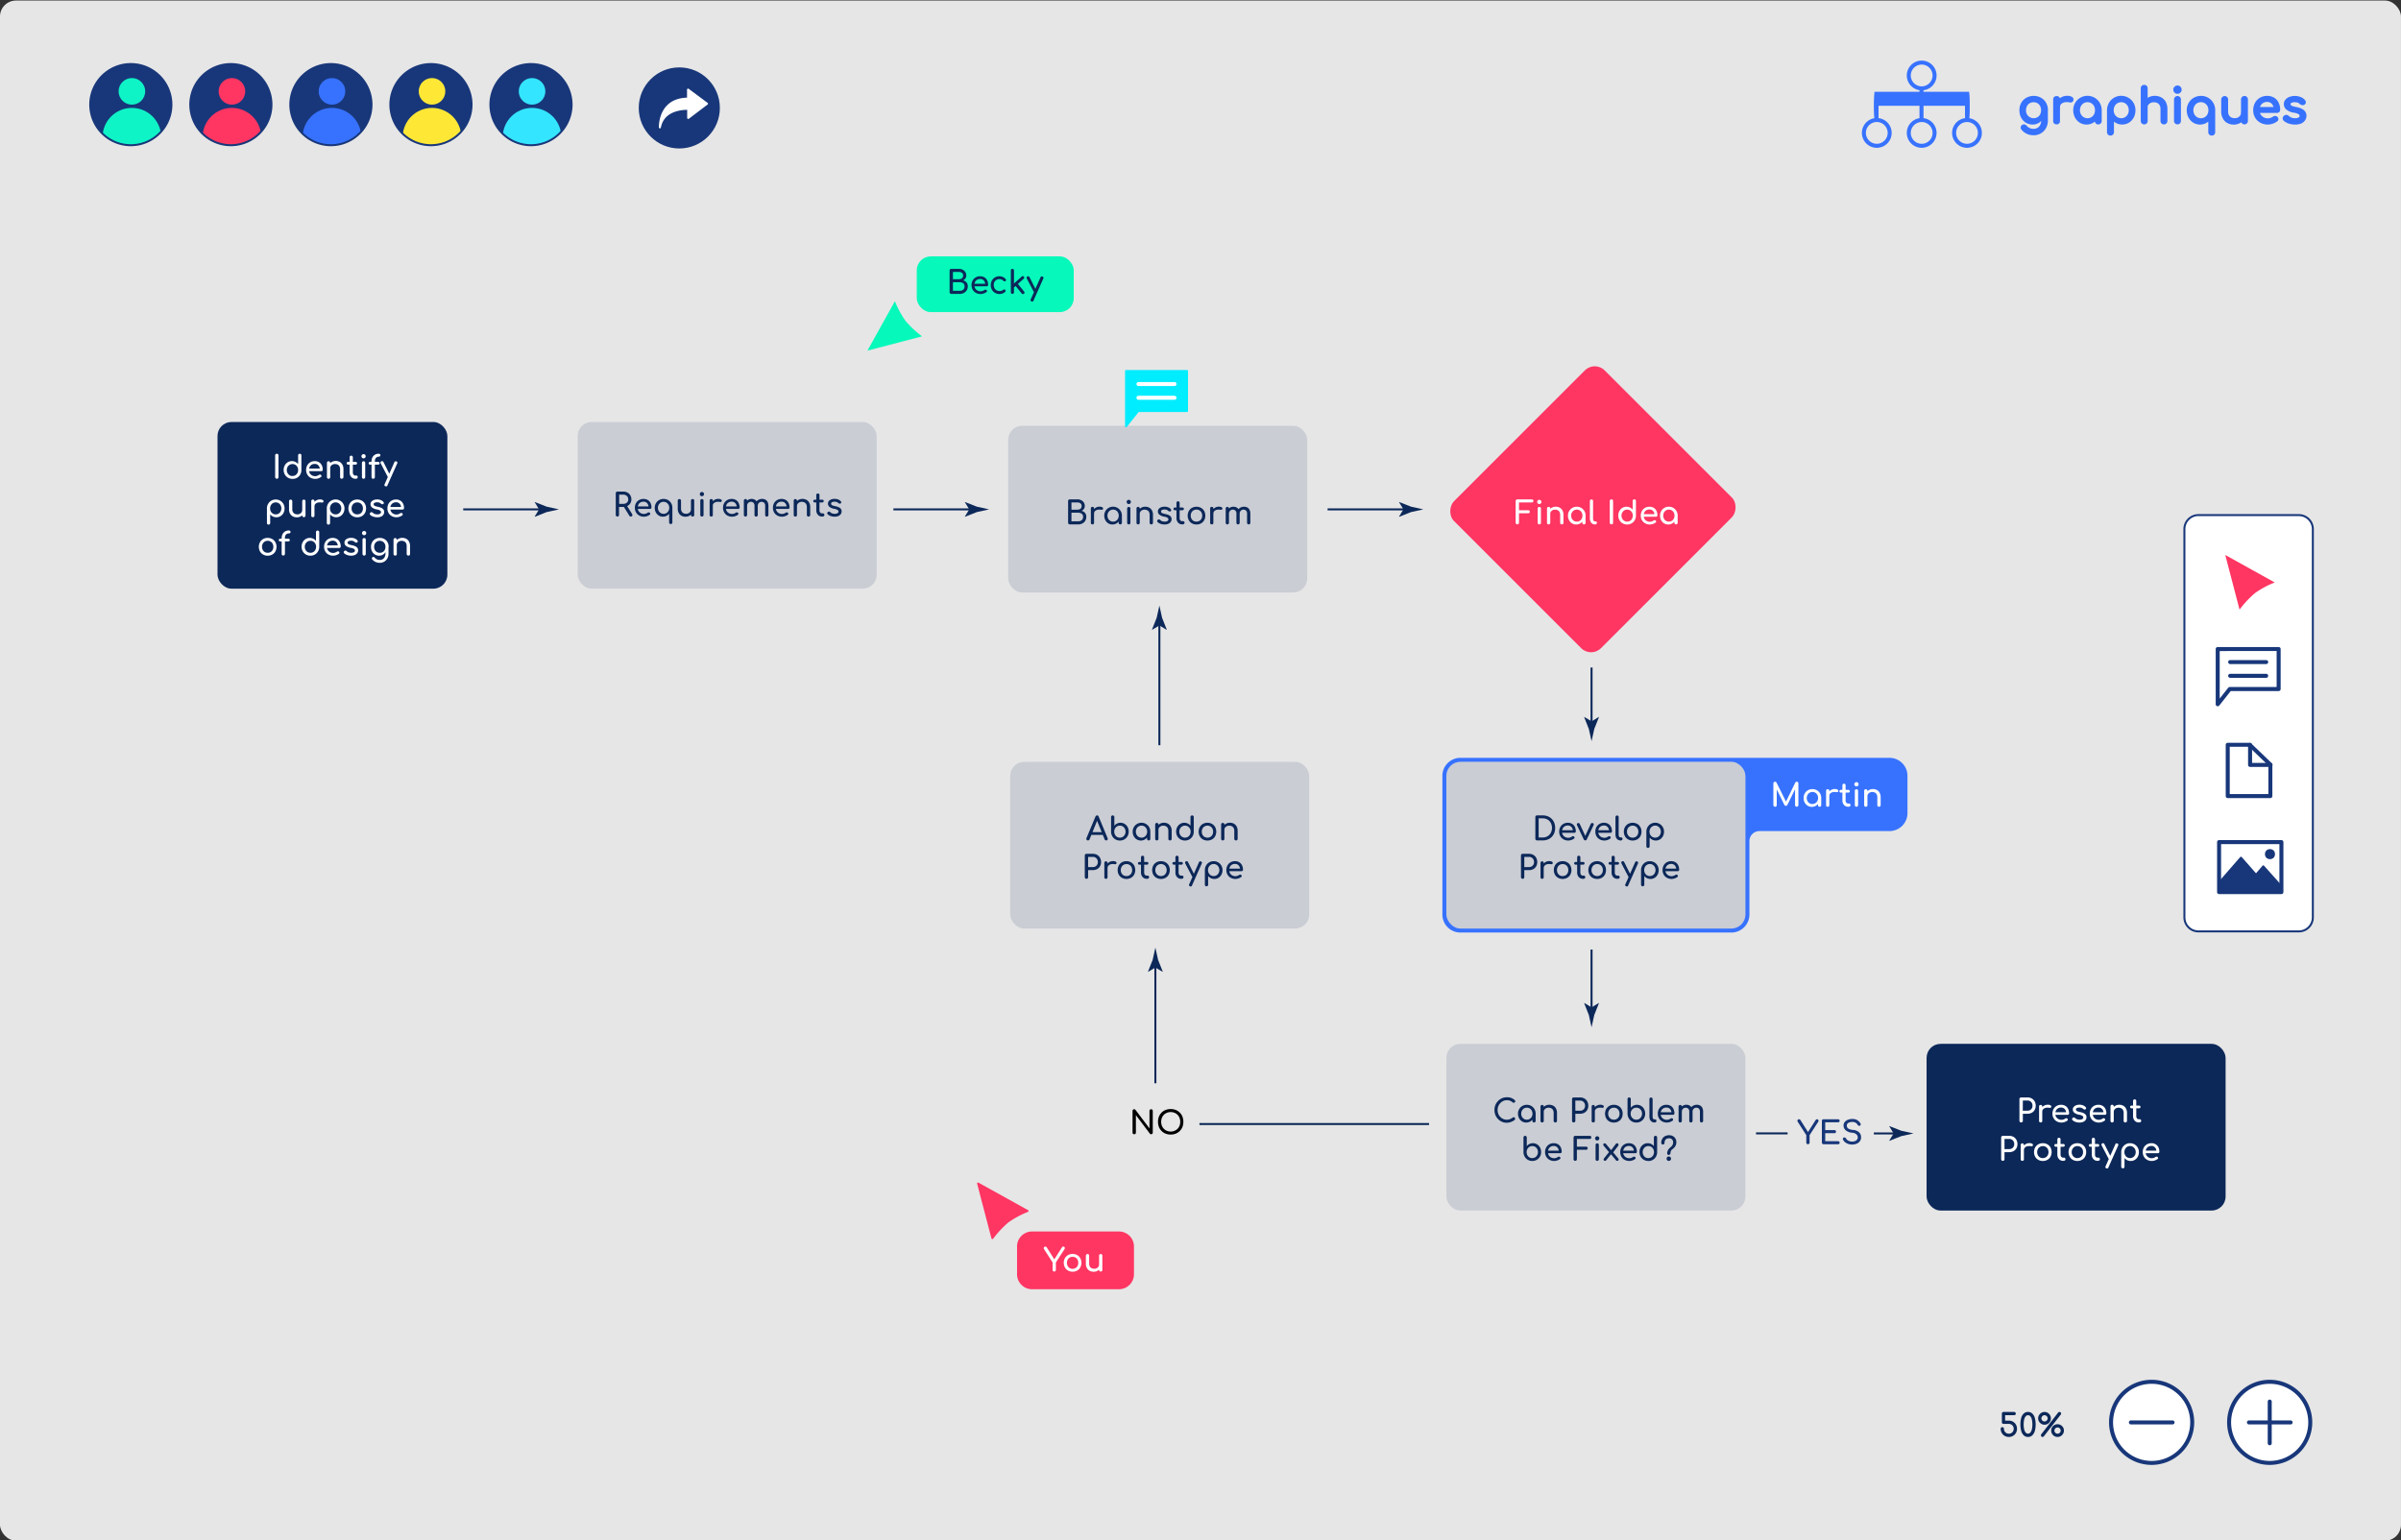 <svg xmlns="http://www.w3.org/2000/svg" xmlns:xlink="http://www.w3.org/1999/xlink" viewBox="0 0 1200 770"><rect x="0" y="0" width="1200" height="770" fill="#333333" stroke="none"/><defs><style>.cls-1{fill:none;}.cls-2{fill:#e6e6e6;}.cls-3{fill:#fff;}.cls-4{fill:#18377a;}.cls-5{fill:#ff3562;}.cls-6,.cls-7{fill:#3772ff;}.cls-7{stroke:#3772ff;stroke-miterlimit:10;}.cls-8{fill:#0c2859;}.cls-9{opacity:0.13;}.cls-10{fill:#06f9ba;}.cls-11{clip-path:url(#clip-path);}.cls-12{fill:#0ff4c6;}.cls-13{clip-path:url(#clip-path-2);}.cls-14{clip-path:url(#clip-path-3);}.cls-15{clip-path:url(#clip-path-4);}.cls-16{fill:#ffe736;}.cls-17{clip-path:url(#clip-path-5);}.cls-18{fill:#34e5ff;}.cls-19{fill:#00edff;}</style><clipPath id="clip-path"><circle class="cls-1" cx="65.4" cy="52.32" r="20.27"/></clipPath><clipPath id="clip-path-2"><circle class="cls-1" cx="115.4" cy="52.32" r="20.27"/></clipPath><clipPath id="clip-path-3"><circle class="cls-1" cx="165.4" cy="52.32" r="20.27"/></clipPath><clipPath id="clip-path-4"><circle class="cls-1" cx="215.4" cy="52.32" r="20.27"/></clipPath><clipPath id="clip-path-5"><circle class="cls-1" cx="265.4" cy="52.32" r="20.27"/></clipPath></defs><g id="background"><rect class="cls-2" x="-0.01" y="0.27" width="1200" height="770" rx="8"/></g><g id="Layer_1" data-name="Layer 1"><rect class="cls-3" x="1091.75" y="257.53" width="64.2" height="208.12" rx="7"/><path class="cls-4" d="M1148.94,466.15h-50.19a7.5,7.5,0,0,1-7.5-7.5V264.53a7.5,7.5,0,0,1,7.5-7.5h50.19a7.5,7.5,0,0,1,7.5,7.5V458.65A7.5,7.5,0,0,1,1148.94,466.15ZM1098.75,258a6.51,6.51,0,0,0-6.5,6.5V458.65a6.5,6.5,0,0,0,6.5,6.5h50.19a6.5,6.5,0,0,0,6.5-6.5V264.53a6.51,6.51,0,0,0-6.5-6.5Z"/><circle class="cls-4" cx="65.4" cy="52.32" r="20.27"/><rect class="cls-5" x="744.18" y="201.36" width="103.89" height="106.5" rx="7" transform="translate(413.22 -488.37) rotate(45)"/><path class="cls-6" d="M944.35,413.52a7,7,0,0,0,7-7V387.87a7,7,0,0,0-7-7H729.89a7,7,0,0,0-7,7v69.35a7,7,0,0,0,7,7H865.34a7,7,0,0,0,7-7v-36.7a7,7,0,0,1,7-7Z"/><path class="cls-6" d="M865.34,466.22H729.89a9,9,0,0,1-9-9V387.88a9,9,0,0,1,9-9H944.34a9,9,0,0,1,9,9V406.5a9,9,0,0,1-9,9h-65a5,5,0,0,0-5,5v36.7A9,9,0,0,1,865.34,466.22ZM729.89,382.88a5,5,0,0,0-5,5v69.34a5,5,0,0,0,5,5H865.34a5,5,0,0,0,5-5V420.51a9,9,0,0,1,9-9h65a5,5,0,0,0,5-5V387.88a5,5,0,0,0-5-5Z"/><rect class="cls-2" x="722.89" y="380.87" width="149.45" height="83.34" rx="7"/><path class="cls-6" d="M960.44,45.17a7.44,7.44,0,1,1,7.44-7.44A7.45,7.45,0,0,1,960.44,45.17Zm0-12.88a5.44,5.44,0,1,0,5.44,5.44A5.45,5.45,0,0,0,960.44,32.29Z"/><path class="cls-6" d="M960.44,73.89a7.44,7.44,0,1,1,7.44-7.44A7.45,7.45,0,0,1,960.44,73.89Zm0-12.88a5.44,5.44,0,1,0,5.44,5.44A5.45,5.45,0,0,0,960.44,61Z"/><path class="cls-6" d="M938,73.89a7.44,7.44,0,1,1,7.44-7.44A7.44,7.44,0,0,1,938,73.89ZM938,61a5.44,5.44,0,1,0,5.44,5.44A5.44,5.44,0,0,0,938,61Z"/><path class="cls-6" d="M983.09,73.89a7.44,7.44,0,1,1,7.44-7.44A7.45,7.45,0,0,1,983.09,73.89Zm0-12.88a5.44,5.44,0,1,0,5.44,5.44A5.45,5.45,0,0,0,983.09,61Z"/><polygon class="cls-6" points="984.19 60.08 982.19 60.08 982.19 52.89 938.82 52.89 938.82 60.07 936.82 60.07 936.82 50.89 984.19 50.89 984.19 60.08"/><polygon class="cls-6" points="984.19 59.08 982.19 59.08 982.19 51.89 938.82 51.89 938.82 59.07 936.82 59.07 936.82 49.89 984.19 49.89 984.19 59.08"/><polygon class="cls-6" points="984.19 58.08 982.19 58.08 982.19 50.89 938.82 50.89 938.82 58.07 936.82 58.07 936.82 48.89 984.19 48.89 984.19 58.08"/><polygon class="cls-6" points="984.19 57.08 982.19 57.08 982.19 49.89 938.82 49.89 938.82 57.07 936.82 57.07 936.82 47.89 984.19 47.89 984.19 57.08"/><polygon class="cls-6" points="984.19 56.08 982.19 56.08 982.19 48.89 938.82 48.89 938.82 56.07 936.82 56.07 936.82 46.89 984.19 46.89 984.19 56.08"/><rect class="cls-6" x="959.35" y="44.15" width="2" height="15.88"/><path class="cls-7" d="M1015.93,61.76a5.91,5.91,0,0,1-3.18-.85,6,6,0,0,1-2.17-2.35,7.24,7.24,0,0,1-.79-3.44,6.86,6.86,0,0,1,.85-3.47A6.07,6.07,0,0,1,1013,49.3a7.23,7.23,0,0,1,6.84,0,6.14,6.14,0,0,1,2.34,2.35,7,7,0,0,1,.85,3.47h-1.42a7.73,7.73,0,0,1-.73,3.44,5.84,5.84,0,0,1-2,2.35A5.14,5.14,0,0,1,1015.93,61.76Zm.43,5.36a7.61,7.61,0,0,1-3.19-.68,6.68,6.68,0,0,1-2.52-2,1.05,1.05,0,0,1-.23-.84,1.08,1.08,0,0,1,.47-.7,1.14,1.14,0,0,1,.9-.19,1.18,1.18,0,0,1,.75.48,4.48,4.48,0,0,0,1.64,1.27,5.29,5.29,0,0,0,2.23.46,4.2,4.2,0,0,0,2.12-.56,3.88,3.88,0,0,0,1.55-1.63,5.6,5.6,0,0,0,.58-2.64V56.72l.79-2.11,1.56.51V60.3a7.09,7.09,0,0,1-.84,3.44,6.29,6.29,0,0,1-2.34,2.46A6.54,6.54,0,0,1,1016.36,67.12Zm0-7.52a4.25,4.25,0,0,0,2.21-.57,4,4,0,0,0,1.5-1.59,4.82,4.82,0,0,0,.54-2.32,4.93,4.93,0,0,0-.54-2.34,4,4,0,0,0-1.5-1.6,4.5,4.5,0,0,0-4.42,0,4.09,4.09,0,0,0-1.51,1.6,4.82,4.82,0,0,0-.55,2.34,4.71,4.71,0,0,0,.55,2.32A4.13,4.13,0,0,0,1014.2,59,4.25,4.25,0,0,0,1016.41,59.6Z"/><path class="cls-7" d="M1027.86,61.67a1.23,1.23,0,0,1-.89-.3,1.19,1.19,0,0,1-.31-.9V49.74a1.21,1.21,0,0,1,.31-.89,1.19,1.19,0,0,1,.89-.31,1.06,1.06,0,0,1,1.2,1.2V60.47a1.24,1.24,0,0,1-.3.89A1.23,1.23,0,0,1,1027.86,61.67Zm0-8.21a4.81,4.81,0,0,1,.71-2.58,5.19,5.19,0,0,1,1.91-1.81,5.29,5.29,0,0,1,2.64-.67,4,4,0,0,1,2.15.46,1,1,0,0,1,.54,1.12.94.94,0,0,1-.28.52.89.89,0,0,1-.47.22,1.23,1.23,0,0,1-.57,0,6.8,6.8,0,0,0-2.76-.05,3.82,3.82,0,0,0-1.94,1,2.48,2.48,0,0,0-.7,1.82Z"/><path class="cls-7" d="M1042.83,61.76a5.8,5.8,0,0,1-3.14-.87,6.31,6.31,0,0,1-2.2-2.38,7.13,7.13,0,0,1-.8-3.39,6.71,6.71,0,0,1,.87-3.41,6.5,6.5,0,0,1,2.38-2.39,6.63,6.63,0,0,1,9.1,2.39,6.71,6.71,0,0,1,.87,3.41H1049a7,7,0,0,1-.81,3.39,6.28,6.28,0,0,1-2.19,2.38A5.83,5.83,0,0,1,1042.83,61.76Zm.48-2.16a4.12,4.12,0,0,0,2.19-.58,4.25,4.25,0,0,0,1.51-1.61,5.1,5.1,0,0,0,0-4.61,4.18,4.18,0,0,0-1.51-1.61,4.21,4.21,0,0,0-5.89,1.61,4.95,4.95,0,0,0,0,4.61,4.23,4.23,0,0,0,1.53,1.61A4.12,4.12,0,0,0,1043.31,59.6Zm5.38,2.09a1.17,1.17,0,0,1-.88-.35,1.18,1.18,0,0,1-.35-.87V56.8l.46-2.55,2,.87v5.35a1.2,1.2,0,0,1-1.22,1.22Z"/><path class="cls-7" d="M1054.78,67.28a1.18,1.18,0,0,1-.87-.34,1.22,1.22,0,0,1-.35-.88V55.12a6.93,6.93,0,0,1,.89-3.41,6.34,6.34,0,0,1,2.35-2.39,6.63,6.63,0,0,1,9.11,2.39,6.71,6.71,0,0,1,.87,3.41,7,7,0,0,1-.8,3.39,6.31,6.31,0,0,1-2.2,2.38,6.11,6.11,0,0,1-5.74.29,6.24,6.24,0,0,1-2-1.6v6.48a1.21,1.21,0,0,1-.34.88A1.18,1.18,0,0,1,1054.78,67.28Zm5.38-7.68a4.09,4.09,0,0,0,2.18-.58,4.38,4.38,0,0,0,1.53-1.61,5,5,0,0,0,0-4.61,4.31,4.31,0,0,0-1.53-1.61,4.3,4.3,0,0,0-4.35,0,4.16,4.16,0,0,0-1.53,1.61,5.1,5.1,0,0,0,0,4.61A4.23,4.23,0,0,0,1058,59,4.12,4.12,0,0,0,1060.16,59.6Z"/><path class="cls-7" d="M1071.66,56.89a1.15,1.15,0,0,1-.88-.35,1.18,1.18,0,0,1-.35-.87V44.15a1.18,1.18,0,0,1,.35-.89,1.22,1.22,0,0,1,.88-.34,1.21,1.21,0,0,1,.88.34,1.18,1.18,0,0,1,.34.89V55.67a1.18,1.18,0,0,1-.34.87A1.14,1.14,0,0,1,1071.66,56.89Zm0,4.8a1.15,1.15,0,0,1-.88-.35,1.18,1.18,0,0,1-.35-.87V49.76a1.23,1.23,0,1,1,2.45,0V60.47a1.18,1.18,0,0,1-.34.87A1.14,1.14,0,0,1,1071.66,61.69Zm9.86,0a1.18,1.18,0,0,1-1.22-1.22V54.56a4.36,4.36,0,0,0-.51-2.23,3.2,3.2,0,0,0-1.35-1.28,4.41,4.41,0,0,0-2-.42,3.9,3.9,0,0,0-1.82.41,3.32,3.32,0,0,0-1.3,1.09,2.65,2.65,0,0,0-.48,1.57h-1.51a5,5,0,0,1,.73-2.7,5.32,5.32,0,0,1,2-1.88,5.8,5.8,0,0,1,2.86-.7,6.14,6.14,0,0,1,3,.71A5.15,5.15,0,0,1,1082,51.2a7,7,0,0,1,.75,3.36v5.91a1.18,1.18,0,0,1-1.22,1.22Z"/><path class="cls-7" d="M1088.29,46.4a1.53,1.53,0,0,1-1.12-.46,1.57,1.57,0,0,1,0-2.24,1.53,1.53,0,0,1,1.12-.46,1.51,1.51,0,0,1,1.11.46,1.57,1.57,0,0,1,0,2.24A1.51,1.51,0,0,1,1088.29,46.4Zm0,15.27a1.21,1.21,0,0,1-.88-.35,1.19,1.19,0,0,1-.35-.88V49.76a1.17,1.17,0,0,1,.35-.88,1.22,1.22,0,0,1,2.1.88V60.44a1.22,1.22,0,0,1-.33.88A1.2,1.2,0,0,1,1088.29,61.67Z"/><path class="cls-7" d="M1105.42,67.28a1.23,1.23,0,0,1-.9-.34,1.21,1.21,0,0,1-.34-.88V59.58a6.1,6.1,0,0,1-2,1.6,5.88,5.88,0,0,1-2.62.58,5.8,5.8,0,0,1-3.14-.87,6.31,6.31,0,0,1-2.2-2.38,7.13,7.13,0,0,1-.8-3.39,6.61,6.61,0,0,1,.88-3.41,6.4,6.4,0,0,1,2.37-2.39,6.62,6.62,0,0,1,3.37-.88,6.49,6.49,0,0,1,5.73,3.27,6.71,6.71,0,0,1,.87,3.41V66.06a1.25,1.25,0,0,1-.33.88A1.16,1.16,0,0,1,1105.42,67.28ZM1100,59.6a4.12,4.12,0,0,0,2.19-.58,4.25,4.25,0,0,0,1.51-1.61,5.1,5.1,0,0,0,0-4.61,4.18,4.18,0,0,0-1.51-1.61,4.21,4.21,0,0,0-5.89,1.61,4.95,4.95,0,0,0,0,4.61,4.23,4.23,0,0,0,1.53,1.61A4.12,4.12,0,0,0,1100,59.6Z"/><path class="cls-7" d="M1116.46,61.79a6.14,6.14,0,0,1-3-.71,5,5,0,0,1-2.06-2.08,6.79,6.79,0,0,1-.76-3.36v-5.9a1.25,1.25,0,0,1,2.1-.88,1.22,1.22,0,0,1,.35.88v5.9a4.34,4.34,0,0,0,.5,2.22,3.12,3.12,0,0,0,1.37,1.3,4.38,4.38,0,0,0,1.94.42,4.05,4.05,0,0,0,1.84-.41,3.36,3.36,0,0,0,1.28-1.1,2.71,2.71,0,0,0,.48-1.56h1.52a5.06,5.06,0,0,1-.74,2.69,5.17,5.17,0,0,1-2,1.89A5.76,5.76,0,0,1,1116.46,61.79Zm5.31-.12a1.21,1.21,0,0,1-.88-.35,1.19,1.19,0,0,1-.35-.88V49.74a1.2,1.2,0,0,1,.35-.89,1.22,1.22,0,0,1,2.1.89v10.7a1.17,1.17,0,0,1-1.22,1.23Z"/><path class="cls-7" d="M1133.48,61.76a7.19,7.19,0,0,1-3.54-.85,6.21,6.21,0,0,1-2.42-2.35,6.65,6.65,0,0,1-.88-3.44,7.07,7.07,0,0,1,.83-3.47,6,6,0,0,1,2.29-2.35,6.56,6.56,0,0,1,3.36-.86,6,6,0,0,1,3.22.83,5.39,5.39,0,0,1,2.05,2.28,7.6,7.6,0,0,1,.71,3.35,1,1,0,0,1-.32.76,1.08,1.08,0,0,1-.79.3h-9.67V54h9.6l-1,.67a5.26,5.26,0,0,0-.48-2.15,3.72,3.72,0,0,0-1.3-1.5,3.62,3.62,0,0,0-2-.55,4.38,4.38,0,0,0-2.34.6,3.91,3.91,0,0,0-1.48,1.64,5.49,5.49,0,0,0-.5,2.37,4.59,4.59,0,0,0,.6,2.35,4.33,4.33,0,0,0,1.66,1.63,4.8,4.8,0,0,0,2.42.6,4.38,4.38,0,0,0,1.52-.28,4.62,4.62,0,0,0,1.26-.63,1.35,1.35,0,0,1,.78-.28,1.09,1.09,0,0,1,.74.25,1.17,1.17,0,0,1,.43.8.86.86,0,0,1-.39.74,6.81,6.81,0,0,1-2,1.06A7.25,7.25,0,0,1,1133.48,61.76Z"/><path class="cls-7" d="M1147,61.76a9.18,9.18,0,0,1-3.11-.51,6,6,0,0,1-2.22-1.31,1.06,1.06,0,0,1-.3-.88,1.18,1.18,0,0,1,.47-.8,1.24,1.24,0,0,1,1-.32,1.28,1.28,0,0,1,.8.42,4.06,4.06,0,0,0,1.31.85,5,5,0,0,0,2,.39,4.12,4.12,0,0,0,2.13-.45,1.44,1.44,0,0,0,.76-1.18,1.51,1.51,0,0,0-.69-1.25,6.49,6.49,0,0,0-2.58-.86,7.5,7.5,0,0,1-3.51-1.44,3,3,0,0,1-1.1-2.35,2.93,2.93,0,0,1,.72-2,4.31,4.31,0,0,1,1.85-1.2,7.16,7.16,0,0,1,2.35-.4,7.26,7.26,0,0,1,2.81.51,4.64,4.64,0,0,1,1.94,1.39,1.11,1.11,0,0,1,.32.8,1,1,0,0,1-.41.71,1.18,1.18,0,0,1-.91.17,1.69,1.69,0,0,1-.89-.43,3.13,3.13,0,0,0-1.3-.79,5.2,5.2,0,0,0-1.6-.22,4,4,0,0,0-1.79.36,1.13,1.13,0,0,0-.73,1.06,1.44,1.44,0,0,0,.22.78,1.94,1.94,0,0,0,.9.62,12.58,12.58,0,0,0,2,.54,10.74,10.74,0,0,1,2.85.91,3.89,3.89,0,0,1,1.5,1.29,3.14,3.14,0,0,1,.45,1.69,3.47,3.47,0,0,1-.59,2,4.08,4.08,0,0,1-1.72,1.42A6.85,6.85,0,0,1,1147,61.76Z"/><rect class="cls-8" x="108.71" y="210.97" width="114.88" height="83.34" rx="7"/><g class="cls-9"><rect class="cls-8" x="288.71" y="210.97" width="149.45" height="83.34" rx="7"/></g><path class="cls-3" d="M138.35,239.35a.82.82,0,0,1-.83-.83V227.68a.78.78,0,0,1,.24-.59.81.81,0,0,1,.59-.24.8.8,0,0,1,.6.24.81.81,0,0,1,.23.59v10.84a.84.84,0,0,1-.23.59A.8.8,0,0,1,138.35,239.35Z"/><path class="cls-3" d="M146.19,239.41a4.31,4.31,0,0,1-3.83-2.17,4.47,4.47,0,0,1-.59-2.27,4.7,4.7,0,0,1,.54-2.27,4.2,4.2,0,0,1,1.46-1.58,3.87,3.87,0,0,1,2.1-.59,3.77,3.77,0,0,1,1.74.4A3.82,3.82,0,0,1,149,232v-4.32a.79.79,0,0,1,.23-.59.8.8,0,0,1,.58-.23.81.81,0,0,1,.6.23.78.78,0,0,1,.22.59V235a4.46,4.46,0,0,1-.58,2.27,4.38,4.38,0,0,1-1.58,1.59A4.32,4.32,0,0,1,146.19,239.41Zm0-1.44a2.77,2.77,0,0,0,1.46-.39,2.74,2.74,0,0,0,1-1.08A3.15,3.15,0,0,0,149,235a3.11,3.11,0,0,0-.37-1.54,2.86,2.86,0,0,0-1-1.07,2.91,2.91,0,0,0-2.91,0,2.91,2.91,0,0,0-1,1.07,3.11,3.11,0,0,0-.38,1.54,3.15,3.15,0,0,0,.38,1.53,2.79,2.79,0,0,0,1,1.08A2.76,2.76,0,0,0,146.19,238Z"/><path class="cls-3" d="M157.58,239.41a4.82,4.82,0,0,1-2.36-.57,4.1,4.1,0,0,1-1.61-1.56A4.5,4.5,0,0,1,153,235a4.81,4.81,0,0,1,.55-2.31,4.05,4.05,0,0,1,1.53-1.57,4.36,4.36,0,0,1,2.24-.57,4,4,0,0,1,2.15.56,3.56,3.56,0,0,1,1.36,1.51,5,5,0,0,1,.48,2.24.66.66,0,0,1-.21.5.76.76,0,0,1-.53.2h-6.45v-1.28h6.4l-.65.45a3.45,3.45,0,0,0-.32-1.43,2.42,2.42,0,0,0-.87-1,2.36,2.36,0,0,0-1.36-.37,2.87,2.87,0,0,0-1.56.4,2.58,2.58,0,0,0-1,1.09,3.52,3.52,0,0,0-.34,1.58,3.13,3.13,0,0,0,.4,1.57,3,3,0,0,0,1.11,1.09,3.26,3.26,0,0,0,1.61.4,2.91,2.91,0,0,0,1-.19,3.29,3.29,0,0,0,.84-.42.84.84,0,0,1,.52-.18.72.72,0,0,1,.49.16.76.76,0,0,1,.28.53.55.55,0,0,1-.25.5,4.51,4.51,0,0,1-1.35.7A4.91,4.91,0,0,1,157.58,239.41Z"/><path class="cls-3" d="M164.22,239.36a.79.79,0,0,1-.81-.81v-7.14a.77.77,0,0,1,.23-.59.89.89,0,0,1,1.17,0,.81.81,0,0,1,.23.59v7.14a.8.8,0,0,1-.23.58A.75.75,0,0,1,164.22,239.36Zm6.58,0a.78.78,0,0,1-.59-.23.8.8,0,0,1-.23-.58v-3.94a3,3,0,0,0-.33-1.48,2.15,2.15,0,0,0-.91-.86,2.86,2.86,0,0,0-1.3-.28,2.7,2.7,0,0,0-1.22.27,2.2,2.2,0,0,0-.86.73,1.72,1.72,0,0,0-.32,1h-1a3.28,3.28,0,0,1,.49-1.8,3.51,3.51,0,0,1,1.33-1.26,3.91,3.91,0,0,1,1.91-.46,4,4,0,0,1,2,.47,3.34,3.34,0,0,1,1.38,1.38,4.55,4.55,0,0,1,.5,2.24v3.94a.79.79,0,0,1-.81.81Z"/><path class="cls-3" d="M174,232.29a.74.74,0,0,1-.54-.19.63.63,0,0,1-.21-.48.66.66,0,0,1,.21-.51.74.74,0,0,1,.54-.19h3.7a.76.76,0,0,1,.54.19.66.66,0,0,1,.21.51.63.63,0,0,1-.21.48.76.76,0,0,1-.54.19Zm3.55,7.06a2.66,2.66,0,0,1-1.44-.41,2.85,2.85,0,0,1-1-1.11,3.43,3.43,0,0,1-.36-1.58v-7.64a.77.77,0,0,1,.22-.57.81.81,0,0,1,1.38.57v7.64a1.62,1.62,0,0,0,.35,1.07,1.08,1.08,0,0,0,.86.43h.55a.61.61,0,0,1,.48.22.8.8,0,0,1,.2.58.72.72,0,0,1-.26.58,1.07,1.07,0,0,1-.68.22Z"/><path class="cls-3" d="M181.71,229.17a1,1,0,0,1-.74-.31,1.06,1.06,0,1,1,1.48,0A1,1,0,0,1,181.71,229.17Zm0,10.18a.8.8,0,0,1-.58-.23.79.79,0,0,1-.24-.59v-7.12a.78.78,0,0,1,.24-.59.89.89,0,0,1,1.17,0,.81.81,0,0,1,.23.59v7.12a.82.82,0,0,1-.23.59A.79.79,0,0,1,181.71,239.35Z"/><path class="cls-3" d="M185,232.29a.77.77,0,0,1-.55-.19.66.66,0,0,1-.2-.48.69.69,0,0,1,.2-.51.77.77,0,0,1,.55-.19h4a.74.74,0,0,1,.54.19.66.66,0,0,1,.21.51.63.63,0,0,1-.21.48.74.74,0,0,1-.54.19Zm1.47,7.06a.81.81,0,0,1-.54-.22.78.78,0,0,1-.24-.6v-7.89a4.24,4.24,0,0,1,.45-2,3.43,3.43,0,0,1,1.27-1.32,3.78,3.78,0,0,1,1.89-.47.85.85,0,0,1,.59.21.71.71,0,0,1,0,1.05.85.85,0,0,1-.59.21,2,2,0,0,0-1,.28,1.79,1.79,0,0,0-.69.75,2.38,2.38,0,0,0-.25,1.13v8.05a.81.81,0,0,1-.23.6A.87.87,0,0,1,186.51,239.35Z"/><path class="cls-3" d="M194.89,239a.73.73,0,0,1-.56,0,.81.81,0,0,1-.43-.41l-3.66-7a.63.63,0,0,1,0-.58.77.77,0,0,1,.42-.41.78.78,0,0,1,.58,0,.72.72,0,0,1,.41.41l3.51,7a1,1,0,0,1,.12.58A.52.52,0,0,1,194.89,239ZM193,243.19a.93.93,0,0,1-.39-.1.66.66,0,0,1-.38-1l4.88-11a.69.69,0,0,1,1-.38.66.66,0,0,1,.4,1l-4.9,11A.66.66,0,0,1,193,243.19Z"/><path class="cls-3" d="M134.22,262.29a.79.79,0,0,1-.81-.81v-7.3a4.54,4.54,0,0,1,.59-2.27,4.2,4.2,0,0,1,1.57-1.59,4.57,4.57,0,0,1,4.49,0,4.38,4.38,0,0,1,1.58,1.59,4.43,4.43,0,0,1,.58,2.27,4.84,4.84,0,0,1-.53,2.27,4.22,4.22,0,0,1-1.47,1.58,3.85,3.85,0,0,1-2.09.58,3.9,3.9,0,0,1-1.74-.39,4.13,4.13,0,0,1-1.35-1.06v4.32a.8.8,0,0,1-.23.58A.75.75,0,0,1,134.22,262.29Zm3.59-5.12a2.74,2.74,0,0,0,1.45-.39,2.84,2.84,0,0,0,1-1.07,3.37,3.37,0,0,0,0-3.07,2.86,2.86,0,0,0-1-1.08,2.89,2.89,0,0,0-2.9,0,2.86,2.86,0,0,0-1,1.08,3.37,3.37,0,0,0,0,3.07,2.84,2.84,0,0,0,1,1.07A2.74,2.74,0,0,0,137.81,257.17Z"/><path class="cls-3" d="M148.33,258.63a4.13,4.13,0,0,1-2-.47,3.48,3.48,0,0,1-1.38-1.39,4.61,4.61,0,0,1-.5-2.24V250.6a.78.78,0,0,1,.23-.59.8.8,0,0,1,.58-.23.79.79,0,0,1,.82.82v3.93a2.87,2.87,0,0,0,.34,1.48,2.07,2.07,0,0,0,.91.87,3,3,0,0,0,1.29.28,2.59,2.59,0,0,0,1.23-.28,2.17,2.17,0,0,0,.85-.73,1.75,1.75,0,0,0,.32-1h1a3.32,3.32,0,0,1-.49,1.79,3.5,3.5,0,0,1-1.32,1.27A4,4,0,0,1,148.33,258.63Zm3.54-.08a.78.78,0,0,1-.58-.23.79.79,0,0,1-.24-.59V250.6a.75.75,0,0,1,.24-.59.86.86,0,0,1,1.17,0,.78.78,0,0,1,.23.59v7.13a.82.82,0,0,1-.23.59A.79.79,0,0,1,151.87,258.55Z"/><path class="cls-3" d="M156.37,258.55a.85.85,0,0,1-.6-.2.78.78,0,0,1-.2-.6V250.6a.77.77,0,0,1,.2-.59.8.8,0,0,1,1.4.59v7.15a.83.83,0,0,1-.2.59A.81.81,0,0,1,156.37,258.55Zm0-5.47a3.22,3.22,0,0,1,.47-1.72,3.51,3.51,0,0,1,1.27-1.21,3.55,3.55,0,0,1,1.76-.45,2.66,2.66,0,0,1,1.44.31.68.68,0,0,1,.36.75.66.66,0,0,1-.19.34.6.6,0,0,1-.31.15,1,1,0,0,1-.38,0,4.41,4.41,0,0,0-1.84,0,2.4,2.4,0,0,0-1.29.65,1.65,1.65,0,0,0-.47,1.22Z"/><path class="cls-3" d="M164.16,262.29a.78.78,0,0,1-.59-.23.8.8,0,0,1-.23-.58v-7.3a4.65,4.65,0,0,1,.59-2.27,4.41,4.41,0,0,1,7.64,0,4.44,4.44,0,0,1,.59,2.27,4.73,4.73,0,0,1-.54,2.27,4.19,4.19,0,0,1-1.46,1.58,4.06,4.06,0,0,1-3.83.19,4.28,4.28,0,0,1-1.36-1.06v4.32a.79.79,0,0,1-.22.58A.77.77,0,0,1,164.16,262.29Zm3.58-5.12a2.75,2.75,0,0,0,1.46-.39,2.89,2.89,0,0,0,1-1.07,3.29,3.29,0,0,0,0-3.07,2.92,2.92,0,0,0-1-1.08,2.75,2.75,0,0,0-1.46-.39,2.71,2.71,0,0,0-2.46,1.47,3.37,3.37,0,0,0,0,3.07,2.74,2.74,0,0,0,1,1.07A2.79,2.79,0,0,0,167.74,257.17Z"/><path class="cls-3" d="M178.56,258.61a4.6,4.6,0,0,1-2.29-.56,4.2,4.2,0,0,1-1.56-1.57,4.95,4.95,0,0,1,0-4.61,4.13,4.13,0,0,1,1.56-1.57,4.84,4.84,0,0,1,4.56,0,4.13,4.13,0,0,1,1.56,1.57,4.6,4.6,0,0,1,.57,2.31,4.66,4.66,0,0,1-.56,2.3,4.17,4.17,0,0,1-1.55,1.57A4.65,4.65,0,0,1,178.56,258.61Zm0-1.44a2.78,2.78,0,0,0,1.47-.38,2.69,2.69,0,0,0,1-1.06,3.2,3.2,0,0,0,.36-1.55,3.27,3.27,0,0,0-.36-1.56,2.62,2.62,0,0,0-1-1.06,3,3,0,0,0-2.95,0,2.69,2.69,0,0,0-1,1.06,3.16,3.16,0,0,0-.37,1.56,3.09,3.09,0,0,0,.37,1.55,2.76,2.76,0,0,0,1,1.06A2.79,2.79,0,0,0,178.56,257.17Z"/><path class="cls-3" d="M188.57,258.61a6.07,6.07,0,0,1-2.07-.34,4,4,0,0,1-1.48-.87.7.7,0,0,1-.2-.59.77.77,0,0,1,.31-.53.85.85,0,0,1,.64-.22.89.89,0,0,1,.53.28,2.61,2.61,0,0,0,.87.57,3.24,3.24,0,0,0,1.34.26,2.69,2.69,0,0,0,1.41-.3.93.93,0,0,0,.51-.78,1,1,0,0,0-.46-.84,4.45,4.45,0,0,0-1.72-.57,5.19,5.19,0,0,1-2.34-1,2,2,0,0,1-.73-1.57,1.92,1.92,0,0,1,.48-1.35,2.83,2.83,0,0,1,1.23-.8,4.63,4.63,0,0,1,1.57-.27,4.73,4.73,0,0,1,1.87.34,3.09,3.09,0,0,1,1.3.93.74.74,0,0,1,.21.53.63.63,0,0,1-.27.48.85.85,0,0,1-.61.11,1.17,1.17,0,0,1-.59-.29,2.22,2.22,0,0,0-.87-.53,3.85,3.85,0,0,0-1.07-.14,2.66,2.66,0,0,0-1.19.24.75.75,0,0,0-.49.7.93.93,0,0,0,.15.52,1.28,1.28,0,0,0,.6.42,8.44,8.44,0,0,0,1.31.36,7,7,0,0,1,1.9.61,2.53,2.53,0,0,1,1,.85A2.12,2.12,0,0,1,192,256a2.38,2.38,0,0,1-.39,1.33,2.65,2.65,0,0,1-1.15.94A4.45,4.45,0,0,1,188.57,258.61Z"/><path class="cls-3" d="M198.19,258.61a4.9,4.9,0,0,1-2.36-.56,4.22,4.22,0,0,1-1.62-1.57,4.47,4.47,0,0,1-.58-2.3,4.7,4.7,0,0,1,.55-2.31,4.05,4.05,0,0,1,1.53-1.57,4.36,4.36,0,0,1,2.24-.57,4,4,0,0,1,2.14.56,3.51,3.51,0,0,1,1.37,1.51,5,5,0,0,1,.47,2.24.69.69,0,0,1-.2.5.72.72,0,0,1-.53.2h-6.45v-1.28h6.4l-.66.45a3.3,3.3,0,0,0-.32-1.43,2.33,2.33,0,0,0-2.22-1.37,2.87,2.87,0,0,0-1.56.4,2.58,2.58,0,0,0-1,1.09,3.52,3.52,0,0,0-.34,1.58,3,3,0,0,0,.4,1.57,3,3,0,0,0,1.1,1.09,3.3,3.3,0,0,0,1.62.4,2.91,2.91,0,0,0,1-.19,3.29,3.29,0,0,0,.84-.42.84.84,0,0,1,.52-.18.68.68,0,0,1,.48.16.73.73,0,0,1,.29.53.58.58,0,0,1-.25.5,4.46,4.46,0,0,1-1.36.7A4.81,4.81,0,0,1,198.19,258.61Z"/><path class="cls-3" d="M133.79,277.81a4.52,4.52,0,0,1-2.29-.57,4.1,4.1,0,0,1-1.56-1.56,4.95,4.95,0,0,1,0-4.61,4.13,4.13,0,0,1,1.56-1.57,4.52,4.52,0,0,1,2.29-.57,4.48,4.48,0,0,1,2.27.57,4.13,4.13,0,0,1,1.56,1.57,4.57,4.57,0,0,1,.57,2.31,4.69,4.69,0,0,1-.56,2.3,4,4,0,0,1-1.55,1.56A4.52,4.52,0,0,1,133.79,277.81Zm0-1.44a2.87,2.87,0,0,0,1.47-.38,2.69,2.69,0,0,0,1-1.06,3.22,3.22,0,0,0,.36-1.55,3.27,3.27,0,0,0-.36-1.56,2.62,2.62,0,0,0-1-1.06,3,3,0,0,0-2.94,0,2.65,2.65,0,0,0-1,1.06,3.16,3.16,0,0,0-.37,1.56,3.12,3.12,0,0,0,.37,1.55,2.71,2.71,0,0,0,1,1.06A2.85,2.85,0,0,0,133.79,276.37Z"/><path class="cls-3" d="M140.09,270.69a.76.76,0,0,1-.54-.19.63.63,0,0,1-.21-.48.66.66,0,0,1,.21-.51.76.76,0,0,1,.54-.19h4a.76.76,0,0,1,.54.19.66.66,0,0,1,.21.51.63.63,0,0,1-.21.48.76.76,0,0,1-.54.19Zm1.48,7.06a.78.78,0,0,1-.55-.23.75.75,0,0,1-.24-.59V269a4.13,4.13,0,0,1,.46-2,3.36,3.36,0,0,1,1.27-1.32,3.73,3.73,0,0,1,1.89-.47.83.83,0,0,1,.58.21.66.66,0,0,1,.23.53.68.68,0,0,1-.23.52.83.83,0,0,1-.58.21,1.91,1.91,0,0,0-1.74,1,2.51,2.51,0,0,0-.25,1.13v8.05a.77.77,0,0,1-.22.59A.85.85,0,0,1,141.57,277.75Z"/><path class="cls-3" d="M155.15,277.81a4.39,4.39,0,0,1-2.25-.58,4.3,4.3,0,0,1-1.58-1.59,4.48,4.48,0,0,1-.59-2.28,4.69,4.69,0,0,1,.54-2.26,4.12,4.12,0,0,1,1.46-1.58,4.05,4.05,0,0,1,3.84-.2,4.06,4.06,0,0,1,1.35,1.07v-4.32a.75.75,0,0,1,.23-.59.8.8,0,0,1,.58-.23.81.81,0,0,1,.6.23.82.82,0,0,1,.22.59v7.29a4.48,4.48,0,0,1-.59,2.28,4.28,4.28,0,0,1-1.57,1.59A4.32,4.32,0,0,1,155.15,277.81Zm0-1.44a2.77,2.77,0,0,0,1.46-.39,2.74,2.74,0,0,0,1-1.08,3.16,3.16,0,0,0,.37-1.54,3.09,3.09,0,0,0-.37-1.53,2.86,2.86,0,0,0-1-1.07,2.91,2.91,0,0,0-2.91,0,2.91,2.91,0,0,0-1,1.07,3.1,3.1,0,0,0-.38,1.53,3.17,3.17,0,0,0,.38,1.54,2.79,2.79,0,0,0,1,1.08A2.76,2.76,0,0,0,155.15,276.37Z"/><path class="cls-3" d="M166.54,277.81a4.82,4.82,0,0,1-2.36-.57,4,4,0,0,1-1.61-1.56,4.5,4.5,0,0,1-.59-2.3,4.78,4.78,0,0,1,.55-2.31,4.05,4.05,0,0,1,1.53-1.57,4.36,4.36,0,0,1,2.24-.57,4.11,4.11,0,0,1,2.15.55,3.64,3.64,0,0,1,1.36,1.52,5,5,0,0,1,.48,2.24.66.66,0,0,1-.21.5.76.76,0,0,1-.53.2H163.1v-1.28h6.4l-.65.45a3.62,3.62,0,0,0-.32-1.43,2.5,2.5,0,0,0-.87-1,2.39,2.39,0,0,0-1.36-.37,2.87,2.87,0,0,0-1.56.4,2.52,2.52,0,0,0-1,1.09,3.52,3.52,0,0,0-.34,1.58,3,3,0,0,0,1.5,2.66,3.3,3.3,0,0,0,1.62.4,2.91,2.91,0,0,0,1-.19,3.29,3.29,0,0,0,.84-.42.92.92,0,0,1,.52-.19.73.73,0,0,1,.49.17.76.76,0,0,1,.28.53.58.58,0,0,1-.25.5,4.7,4.7,0,0,1-1.36.7A4.81,4.81,0,0,1,166.54,277.81Z"/><path class="cls-3" d="M175.55,277.81a6,6,0,0,1-2.07-.34,3.94,3.94,0,0,1-1.48-.87.7.7,0,0,1-.2-.59.74.74,0,0,1,.31-.53.82.82,0,0,1,.63-.22.89.89,0,0,1,.54.28,2.61,2.61,0,0,0,.87.57,3.36,3.36,0,0,0,1.33.26,2.73,2.73,0,0,0,1.42-.3,1,1,0,0,0,.51-.79,1,1,0,0,0-.46-.83,4.51,4.51,0,0,0-1.72-.57,5.24,5.24,0,0,1-2.35-1,2,2,0,0,1-.72-1.57,1.92,1.92,0,0,1,.48-1.35,2.83,2.83,0,0,1,1.23-.8,4.59,4.59,0,0,1,1.57-.27,4.8,4.8,0,0,1,1.87.34,3.05,3.05,0,0,1,1.29.93.74.74,0,0,1,.21.53.6.6,0,0,1-.27.47.79.79,0,0,1-.61.12,1.22,1.22,0,0,1-.59-.29,2.19,2.19,0,0,0-.86-.53,3.51,3.51,0,0,0-1.07-.14,2.73,2.73,0,0,0-1.2.24.76.76,0,0,0-.49.7.94.94,0,0,0,.16.52,1.36,1.36,0,0,0,.6.42,8.12,8.12,0,0,0,1.31.36,7.26,7.26,0,0,1,1.89.6,2.48,2.48,0,0,1,1,.86,2,2,0,0,1,.31,1.13,2.38,2.38,0,0,1-.39,1.33,2.74,2.74,0,0,1-1.16.94A4.52,4.52,0,0,1,175.55,277.81Z"/><path class="cls-3" d="M182,267.57a1,1,0,0,1-.75-.31,1.05,1.05,0,0,1,0-1.49,1,1,0,0,1,.75-.31,1,1,0,0,1,.74.31,1.05,1.05,0,0,1,0,1.49A1,1,0,0,1,182,267.57Zm0,10.18a.79.79,0,0,1-.82-.82v-7.12a.81.81,0,0,1,.23-.59A.82.82,0,0,1,182,269a.76.76,0,0,1,.81.81v7.12a.82.82,0,0,1-.22.59A.81.81,0,0,1,182,277.75Z"/><path class="cls-3" d="M189.53,277.81a4,4,0,0,1-2.12-.57,4,4,0,0,1-1.45-1.56,4.9,4.9,0,0,1-.52-2.3,4.67,4.67,0,0,1,.56-2.31,4.13,4.13,0,0,1,1.56-1.57,4.55,4.55,0,0,1,2.29-.57,4.45,4.45,0,0,1,2.27.57,4,4,0,0,1,1.56,1.57,4.57,4.57,0,0,1,.57,2.31h-.94a5.15,5.15,0,0,1-.49,2.3,3.79,3.79,0,0,1-1.34,1.56A3.39,3.39,0,0,1,189.53,277.81Zm.29,3.57a5.09,5.09,0,0,1-2.13-.45,4.46,4.46,0,0,1-1.68-1.31.67.67,0,0,1-.15-.56.7.7,0,0,1,.31-.46.77.77,0,0,1,.6-.13.82.82,0,0,1,.51.32,3,3,0,0,0,1.08.85,3.57,3.57,0,0,0,1.49.3,2.79,2.79,0,0,0,1.42-.37,2.65,2.65,0,0,0,1-1.09,3.64,3.64,0,0,0,.38-1.76v-2.27l.53-1.41,1,.34v3.46a4.65,4.65,0,0,1-.56,2.29,4.17,4.17,0,0,1-1.56,1.64A4.28,4.28,0,0,1,189.82,281.38Zm0-5a2.82,2.82,0,0,0,1.47-.38,2.69,2.69,0,0,0,1-1.06,3.22,3.22,0,0,0,.36-1.55,3.27,3.27,0,0,0-.36-1.56,2.62,2.62,0,0,0-1-1.06,2.74,2.74,0,0,0-1.47-.39,2.78,2.78,0,0,0-1.47.39,2.71,2.71,0,0,0-1,1.06,3.27,3.27,0,0,0-.37,1.56,3.23,3.23,0,0,0,.37,1.55,2.78,2.78,0,0,0,1,1.06A2.87,2.87,0,0,0,189.85,276.37Z"/><path class="cls-3" d="M197.5,277.76a.76.76,0,0,1-.58-.23.77.77,0,0,1-.24-.58v-7.14a.78.78,0,0,1,.24-.59.89.89,0,0,1,1.17,0,.81.81,0,0,1,.23.59V277a.8.8,0,0,1-.23.58A.75.75,0,0,1,197.5,277.76Zm6.58,0a.78.78,0,0,1-.59-.23.8.8,0,0,1-.23-.58V273a2.88,2.88,0,0,0-.34-1.49,2,2,0,0,0-.9-.85,2.86,2.86,0,0,0-1.3-.28,2.7,2.7,0,0,0-1.22.27,2.2,2.2,0,0,0-.86.73,1.72,1.72,0,0,0-.32,1.05h-1a3.28,3.28,0,0,1,.49-1.8,3.51,3.51,0,0,1,1.33-1.26,3.91,3.91,0,0,1,1.91-.46,4,4,0,0,1,2,.47,3.4,3.4,0,0,1,1.38,1.38,4.66,4.66,0,0,1,.5,2.24V277a.8.8,0,0,1-.23.58A.76.76,0,0,1,204.08,277.76Z"/><path class="cls-8" d="M308.63,258.25A.79.79,0,0,1,308,258a.76.76,0,0,1-.25-.59V246.59a.76.76,0,0,1,.25-.6.78.78,0,0,1,.59-.23h2.88a4.47,4.47,0,0,1,2.13.5,3.75,3.75,0,0,1,1.44,1.38,3.93,3.93,0,0,1,.52,2.05,3.57,3.57,0,0,1-2,3.27,4.58,4.58,0,0,1-2.13.48h-2.05v4a.82.82,0,0,1-.23.59A.81.81,0,0,1,308.63,258.25Zm.83-6.35h2.05a2.79,2.79,0,0,0,1.29-.28,2.16,2.16,0,0,0,.88-.78,2.06,2.06,0,0,0,.32-1.15,2.38,2.38,0,0,0-.32-1.25,2.16,2.16,0,0,0-.88-.84,2.57,2.57,0,0,0-1.29-.31h-2.05Zm5.81,6.35a.91.91,0,0,1-.41-.09.84.84,0,0,1-.31-.31l-2.88-4.64,1.61-.46,2.63,4.22a.84.84,0,0,1,.08.87A.73.73,0,0,1,315.27,258.25Z"/><path class="cls-8" d="M321.86,258.32a4.79,4.79,0,0,1-2.36-.57,4.15,4.15,0,0,1-1.62-1.57,4.47,4.47,0,0,1-.58-2.3,4.7,4.7,0,0,1,.55-2.31,4,4,0,0,1,1.53-1.56,4.36,4.36,0,0,1,2.24-.57,4,4,0,0,1,2.14.55,3.54,3.54,0,0,1,1.37,1.52,4.94,4.94,0,0,1,.47,2.23.69.69,0,0,1-.21.51.71.71,0,0,1-.52.19h-6.45v-1.27h6.4l-.66.44a3.45,3.45,0,0,0-.32-1.43,2.46,2.46,0,0,0-.86-1,2.39,2.39,0,0,0-1.36-.37,3,3,0,0,0-1.56.4,2.64,2.64,0,0,0-1,1.1,3.62,3.62,0,0,0-.33,1.57,3,3,0,0,0,.4,1.57,3,3,0,0,0,1.1,1.09,3.19,3.19,0,0,0,1.62.4,3,3,0,0,0,1-.18,3.27,3.27,0,0,0,.84-.43.93.93,0,0,1,.52-.18.67.67,0,0,1,.49.17.75.75,0,0,1,.29.52.55.55,0,0,1-.26.5,4.29,4.29,0,0,1-1.35.7A4.61,4.61,0,0,1,321.86,258.32Z"/><path class="cls-8" d="M335.25,262a.8.8,0,0,1-.83-.82v-4.32a4,4,0,0,1-1.35,1.07,4.05,4.05,0,0,1-3.84-.2,4.2,4.2,0,0,1-1.46-1.58,4.7,4.7,0,0,1-.54-2.27,4.44,4.44,0,0,1,.59-2.27,4.31,4.31,0,0,1,3.83-2.17,4.32,4.32,0,0,1,2.24.58,4.38,4.38,0,0,1,1.58,1.59,4.43,4.43,0,0,1,.58,2.27v7.3a.79.79,0,0,1-.8.82Zm-3.6-5.12a2.77,2.77,0,0,0,1.46-.39,2.81,2.81,0,0,0,1-1.08,3.09,3.09,0,0,0,.37-1.53,3.13,3.13,0,0,0-.37-1.54,2.83,2.83,0,0,0-3.91-1.07,2.84,2.84,0,0,0-1,1.07,3.14,3.14,0,0,0-.38,1.54,3.1,3.1,0,0,0,.38,1.53,2.86,2.86,0,0,0,1,1.08A2.76,2.76,0,0,0,331.65,256.88Z"/><path class="cls-8" d="M342.61,258.33a4.05,4.05,0,0,1-2-.47,3.31,3.31,0,0,1-1.37-1.38,4.55,4.55,0,0,1-.51-2.24V250.3a.77.77,0,0,1,.24-.58.85.85,0,0,1,1.16,0,.77.77,0,0,1,.24.58v3.94a3,3,0,0,0,.33,1.48,2.15,2.15,0,0,0,.91.86,2.92,2.92,0,0,0,1.3.28,2.64,2.64,0,0,0,1.22-.27,2.22,2.22,0,0,0,.86-.74,1.8,1.8,0,0,0,.32-1h1a3.32,3.32,0,0,1-.49,1.79,3.53,3.53,0,0,1-1.33,1.27A3.86,3.86,0,0,1,342.61,258.33Zm3.54-.08a.78.78,0,0,1-.59-.23.8.8,0,0,1-.23-.58V250.3a.81.81,0,0,1,.23-.59.82.82,0,0,1,.59-.22.76.76,0,0,1,.81.81v7.14a.79.79,0,0,1-.22.58A.77.77,0,0,1,346.15,258.25Z"/><path class="cls-8" d="M350.82,248.08a1.06,1.06,0,0,1,0-2.12,1.08,1.08,0,0,1,1.05,1.06,1,1,0,0,1-.31.74A1,1,0,0,1,350.82,248.08Zm0,10.17a.78.78,0,0,1-.59-.23.8.8,0,0,1-.23-.58v-7.12a.81.81,0,0,1,.23-.6.86.86,0,0,1,.59-.22.84.84,0,0,1,.59.22.81.81,0,0,1,.22.6v7.12a.79.79,0,0,1-.22.58A.77.77,0,0,1,350.82,258.25Z"/><path class="cls-8" d="M355.47,258.25a.8.8,0,0,1-.59-.2.78.78,0,0,1-.21-.6V250.3a.79.79,0,0,1,.21-.59.8.8,0,0,1,.59-.21.82.82,0,0,1,.6.2.78.78,0,0,1,.2.6v7.15a.77.77,0,0,1-.2.59A.78.78,0,0,1,355.47,258.25Zm0-5.47a3.24,3.24,0,0,1,.47-1.72,3.49,3.49,0,0,1,3-1.65,2.59,2.59,0,0,1,1.43.31.64.64,0,0,1,.36.74.59.59,0,0,1-.18.34.71.71,0,0,1-.31.16,1,1,0,0,1-.39,0,4.41,4.41,0,0,0-1.84,0,2.55,2.55,0,0,0-1.28.65,1.66,1.66,0,0,0-.48,1.22Z"/><path class="cls-8" d="M365.92,258.32a4.82,4.82,0,0,1-2.36-.57,4.05,4.05,0,0,1-1.61-1.57,4.47,4.47,0,0,1-.59-2.3,4.81,4.81,0,0,1,.55-2.31,4,4,0,0,1,1.53-1.56,4.36,4.36,0,0,1,2.24-.57,4,4,0,0,1,2.15.55,3.58,3.58,0,0,1,1.36,1.52,4.94,4.94,0,0,1,.48,2.23.69.69,0,0,1-.21.51.75.75,0,0,1-.53.19h-6.45v-1.27h6.4l-.65.44a3.45,3.45,0,0,0-.32-1.43,2.49,2.49,0,0,0-.87-1,2.36,2.36,0,0,0-1.36-.37,3,3,0,0,0-1.56.4,2.55,2.55,0,0,0-1,1.1,3.48,3.48,0,0,0-.34,1.57,3.13,3.13,0,0,0,.4,1.57,3,3,0,0,0,1.11,1.09,3.25,3.25,0,0,0,2.63.22,3.64,3.64,0,0,0,.84-.43.91.91,0,0,1,.52-.18.69.69,0,0,1,.49.17.74.74,0,0,1,.28.52.57.57,0,0,1-.25.5,4.4,4.4,0,0,1-1.35.7A4.67,4.67,0,0,1,365.92,258.32Z"/><path class="cls-8" d="M372.56,258.27A.8.8,0,0,1,372,258a.78.78,0,0,1-.23-.59v-7.12a.77.77,0,0,1,.23-.59.89.89,0,0,1,1.17,0,.81.81,0,0,1,.23.59v7.12a.82.82,0,0,1-.23.59A.79.79,0,0,1,372.56,258.27Zm5.35,0a.79.79,0,0,1-.82-.82v-4.57a2,2,0,0,0-.5-1.5,1.78,1.78,0,0,0-1.29-.49,1.83,1.83,0,0,0-1.38.58,2.05,2.05,0,0,0-.54,1.47h-1a3.86,3.86,0,0,1,.42-1.83,3.06,3.06,0,0,1,1.15-1.24,3.4,3.4,0,0,1,3.29-.05,2.74,2.74,0,0,1,1.1,1.18,4.12,4.12,0,0,1,.39,1.88v4.57a.82.82,0,0,1-.22.59A.81.81,0,0,1,377.91,258.27Zm5.32,0a.8.8,0,0,1-.58-.23.82.82,0,0,1-.23-.59v-4.57a2,2,0,0,0-.5-1.5,1.78,1.78,0,0,0-1.29-.49,1.8,1.8,0,0,0-1.37.58,2.05,2.05,0,0,0-.54,1.47h-1.33a3.65,3.65,0,0,1,.45-1.83,3.2,3.2,0,0,1,1.26-1.24,3.73,3.73,0,0,1,1.85-.45,3.18,3.18,0,0,1,1.61.4,2.74,2.74,0,0,1,1.1,1.18,4.12,4.12,0,0,1,.39,1.88v4.57a.86.86,0,0,1-.22.59A.81.81,0,0,1,383.23,258.27Z"/><path class="cls-8" d="M390.87,258.32a4.77,4.77,0,0,1-2.36-.57,4.15,4.15,0,0,1-1.62-1.57,4.47,4.47,0,0,1-.58-2.3,4.7,4.7,0,0,1,.55-2.31,4,4,0,0,1,1.53-1.56,4.33,4.33,0,0,1,2.23-.57,4,4,0,0,1,2.15.55,3.6,3.6,0,0,1,1.37,1.52,5.08,5.08,0,0,1,.47,2.23.69.69,0,0,1-.21.51.73.73,0,0,1-.53.19h-6.44v-1.27h6.4l-.66.44a3.45,3.45,0,0,0-.32-1.43,2.46,2.46,0,0,0-.86-1,2.42,2.42,0,0,0-1.37-.37,3,3,0,0,0-1.55.4,2.57,2.57,0,0,0-1,1.1,3.62,3.62,0,0,0-.33,1.57,3,3,0,0,0,.4,1.57,2.88,2.88,0,0,0,1.1,1.09,3.19,3.19,0,0,0,1.62.4,3,3,0,0,0,1-.18,3.27,3.27,0,0,0,.84-.43.91.91,0,0,1,.52-.18.67.67,0,0,1,.49.17.75.75,0,0,1,.29.52.58.58,0,0,1-.26.5,4.29,4.29,0,0,1-1.35.7A4.61,4.61,0,0,1,390.87,258.32Z"/><path class="cls-8" d="M397.5,258.27a.79.79,0,0,1-.81-.82v-7.13a.81.81,0,0,1,.23-.6.9.9,0,0,1,1.18,0,.81.81,0,0,1,.22.6v7.13a.77.77,0,0,1-.82.82Zm6.58,0a.8.8,0,0,1-.58-.23.79.79,0,0,1-.24-.59v-3.93a3,3,0,0,0-.33-1.49,2.13,2.13,0,0,0-.9-.86,3,3,0,0,0-1.31-.28,2.61,2.61,0,0,0-1.22.28,2.26,2.26,0,0,0-.86.72,1.83,1.83,0,0,0-.32,1.05h-1a3.42,3.42,0,0,1,.49-1.8,3.53,3.53,0,0,1,1.34-1.26,4,4,0,0,1,1.9-.46,4.14,4.14,0,0,1,2,.47,3.4,3.4,0,0,1,1.37,1.39,4.5,4.5,0,0,1,.51,2.24v3.93a.79.79,0,0,1-.82.82Z"/><path class="cls-8" d="M407.23,251.2a.81.81,0,0,1-.54-.19.64.64,0,0,1-.21-.49.66.66,0,0,1,.21-.51.76.76,0,0,1,.54-.19h3.7a.76.76,0,0,1,.54.19.66.66,0,0,1,.21.51.64.64,0,0,1-.21.49.81.81,0,0,1-.54.19Zm3.56,7.05a2.58,2.58,0,0,1-1.45-.41,2.83,2.83,0,0,1-1-1.11,3.29,3.29,0,0,1-.37-1.58v-7.63a.76.76,0,0,1,.8-.8.75.75,0,0,1,.57.22.78.78,0,0,1,.23.58v7.63a1.66,1.66,0,0,0,.35,1.07,1.07,1.07,0,0,0,.87.43h.54a.65.65,0,0,1,.49.23.84.84,0,0,1,.2.57.72.72,0,0,1-.27.58,1,1,0,0,1-.68.22Z"/><path class="cls-8" d="M417.2,258.32a6,6,0,0,1-2.07-.35,3.94,3.94,0,0,1-1.48-.87.68.68,0,0,1-.2-.58.79.79,0,0,1,.31-.54.87.87,0,0,1,.63-.22.89.89,0,0,1,.54.28,2.34,2.34,0,0,0,.87.57,3.24,3.24,0,0,0,1.34.27,2.68,2.68,0,0,0,1.41-.31.93.93,0,0,0,.51-.78,1,1,0,0,0-.46-.83,4.26,4.26,0,0,0-1.72-.58,4.93,4.93,0,0,1-2.34-1,2,2,0,0,1-.73-1.57,2,2,0,0,1,.48-1.35,2.93,2.93,0,0,1,1.23-.8,4.58,4.58,0,0,1,1.57-.26,5,5,0,0,1,1.87.33,3.34,3.34,0,0,1,1.3.93.69.69,0,0,1,.2.54.63.63,0,0,1-.27.47.78.78,0,0,1-.61.11,1.14,1.14,0,0,1-.59-.29,2.1,2.1,0,0,0-.86-.52,3.5,3.5,0,0,0-1.07-.15,2.66,2.66,0,0,0-1.19.24.76.76,0,0,0-.49.7,1,1,0,0,0,.15.53,1.28,1.28,0,0,0,.6.41,8.44,8.44,0,0,0,1.31.36,7.07,7.07,0,0,1,1.9.61,2.6,2.6,0,0,1,1,.85,2.15,2.15,0,0,1,.3,1.13,2.36,2.36,0,0,1-.39,1.33,2.64,2.64,0,0,1-1.15.94A4.44,4.44,0,0,1,417.2,258.32Z"/><g class="cls-9"><rect class="cls-8" x="503.89" y="212.87" width="149.45" height="83.34" rx="7"/></g><path class="cls-8" d="M534.67,262.16a.82.82,0,0,1-.84-.83V250.49a.81.81,0,0,1,.24-.6.85.85,0,0,1,.6-.23h3.82a4,4,0,0,1,1.91.43,3.27,3.27,0,0,1,1.3,1.17,3.23,3.23,0,0,1,.47,1.73,2.52,2.52,0,0,1-.42,1.42,3,3,0,0,1-1.17,1,3.12,3.12,0,0,1,1.7,1,2.94,2.94,0,0,1,.64,2,3.6,3.6,0,0,1-.52,1.95,3.68,3.68,0,0,1-1.45,1.34,4.45,4.45,0,0,1-2.12.49Zm.83-7.36h3a2.39,2.39,0,0,0,1.5-.45,1.63,1.63,0,0,0,.58-1.36,1.6,1.6,0,0,0-.58-1.35,2.39,2.39,0,0,0-1.5-.44h-3Zm0,5.82h3.33a3.06,3.06,0,0,0,1.29-.25,1.92,1.92,0,0,0,.88-.76,2.25,2.25,0,0,0,.32-1.23,1.83,1.83,0,0,0-1.2-1.81,3.23,3.23,0,0,0-1.29-.24H535.5Z"/><path class="cls-8" d="M546,262.16a.84.84,0,0,1-.59-.2.78.78,0,0,1-.21-.6v-7.15a.81.81,0,0,1,.21-.6.84.84,0,0,1,.59-.2.71.71,0,0,1,.8.8v7.15a.8.8,0,0,1-.2.59A.78.78,0,0,1,546,262.16Zm0-5.47a3.13,3.13,0,0,1,.47-1.72,3.43,3.43,0,0,1,1.27-1.21,3.52,3.52,0,0,1,1.76-.45,2.59,2.59,0,0,1,1.43.31.65.65,0,0,1,.36.75.59.59,0,0,1-.18.34.64.64,0,0,1-.31.15,1,1,0,0,1-.39,0,4.6,4.6,0,0,0-1.84,0,2.56,2.56,0,0,0-1.29.66,1.69,1.69,0,0,0-.47,1.22Z"/><path class="cls-8" d="M556,262.22a3.86,3.86,0,0,1-2.1-.58,4.07,4.07,0,0,1-1.46-1.59,4.66,4.66,0,0,1-.54-2.26,4.43,4.43,0,0,1,.58-2.27,4.42,4.42,0,0,1,7.65,0,4.44,4.44,0,0,1,.59,2.27h-.63a4.77,4.77,0,0,1-.53,2.26,4.17,4.17,0,0,1-1.47,1.59A3.85,3.85,0,0,1,556,262.22Zm.32-1.44a2.74,2.74,0,0,0,1.45-.39,2.81,2.81,0,0,0,1-1.07,3.37,3.37,0,0,0,0-3.07,2.84,2.84,0,0,0-1-1.08,2.89,2.89,0,0,0-2.9,0,2.89,2.89,0,0,0-1,1.08,3.37,3.37,0,0,0,0,3.07,2.86,2.86,0,0,0,1,1.07A2.74,2.74,0,0,0,556.35,260.78Zm3.58,1.39a.75.75,0,0,1-.58-.23.77.77,0,0,1-.24-.58v-2.45l.31-1.7,1.33.58v3.57a.77.77,0,0,1-.24.58A.76.76,0,0,1,559.93,262.17Z"/><path class="cls-8" d="M564.15,252a1.06,1.06,0,1,1,.75-.31A1,1,0,0,1,564.15,252Zm0,10.18a.8.8,0,0,1-.58-.23.82.82,0,0,1-.23-.59v-7.12a.81.81,0,0,1,.23-.59.79.79,0,0,1,.58-.22.81.81,0,0,1,.6.22.84.84,0,0,1,.22.59v7.12a.86.86,0,0,1-.22.59A.81.81,0,0,1,564.15,262.16Z"/><path class="cls-8" d="M568.83,262.17a.78.78,0,0,1-.59-.23.8.8,0,0,1-.23-.58v-7.14a.81.81,0,0,1,.23-.59.82.82,0,0,1,.59-.22.76.76,0,0,1,.81.81v7.14a.79.79,0,0,1-.22.58A.77.77,0,0,1,568.83,262.17Zm6.57,0a.76.76,0,0,1-.58-.23.77.77,0,0,1-.24-.58v-3.94a3,3,0,0,0-.33-1.49,2.1,2.1,0,0,0-.9-.85,2.9,2.9,0,0,0-1.31-.28,2.66,2.66,0,0,0-1.21.27,2.16,2.16,0,0,0-.87.73,1.79,1.79,0,0,0-.32,1.05h-1a3.37,3.37,0,0,1,.49-1.8,3.53,3.53,0,0,1,1.34-1.26,3.87,3.87,0,0,1,1.9-.46,4,4,0,0,1,2,.47,3.31,3.31,0,0,1,1.37,1.38,4.55,4.55,0,0,1,.51,2.24v3.94a.8.8,0,0,1-.23.58A.78.78,0,0,1,575.4,262.17Z"/><path class="cls-8" d="M582.11,262.22a6.09,6.09,0,0,1-2.08-.34,4.11,4.11,0,0,1-1.48-.87.73.73,0,0,1-.2-.59.75.75,0,0,1,.32-.53.82.82,0,0,1,.63-.22.86.86,0,0,1,.53.28,2.67,2.67,0,0,0,.88.57,3.36,3.36,0,0,0,1.33.26,2.75,2.75,0,0,0,1.42-.3,1,1,0,0,0,.5-.79,1,1,0,0,0-.45-.83,4.51,4.51,0,0,0-1.72-.57,5.24,5.24,0,0,1-2.35-1,2,2,0,0,1-.73-1.57,1.92,1.92,0,0,1,.48-1.35,2.81,2.81,0,0,1,1.24-.8,4.57,4.57,0,0,1,1.56-.27,4.81,4.81,0,0,1,1.88.34,3.12,3.12,0,0,1,1.29.93.74.74,0,0,1,.21.53.6.6,0,0,1-.27.47.8.8,0,0,1-.61.12,1.17,1.17,0,0,1-.59-.29,2.22,2.22,0,0,0-.87-.53,3.47,3.47,0,0,0-1.07-.14,2.66,2.66,0,0,0-1.19.24.75.75,0,0,0-.49.7.93.93,0,0,0,.15.52,1.42,1.42,0,0,0,.6.42,8.3,8.3,0,0,0,1.32.36,7.26,7.26,0,0,1,1.89.6,2.48,2.48,0,0,1,1,.86,2.13,2.13,0,0,1,.31,1.13,2.31,2.31,0,0,1-.4,1.33,2.65,2.65,0,0,1-1.15.94A4.56,4.56,0,0,1,582.11,262.22Z"/><path class="cls-8" d="M587.24,255.1a.76.76,0,0,1-.54-.19.63.63,0,0,1-.21-.48.66.66,0,0,1,.21-.51.76.76,0,0,1,.54-.19h3.7a.76.76,0,0,1,.54.19.66.66,0,0,1,.21.51.63.63,0,0,1-.21.48.76.76,0,0,1-.54.19Zm3.55,7.06a2.66,2.66,0,0,1-1.44-.41,2.83,2.83,0,0,1-1-1.11,3.33,3.33,0,0,1-.37-1.59v-7.63a.77.77,0,0,1,.22-.57.81.81,0,0,1,1.38.57v7.63a1.69,1.69,0,0,0,.35,1.08,1.08,1.08,0,0,0,.86.43h.55a.64.64,0,0,1,.49.22.85.85,0,0,1,.2.58.7.7,0,0,1-.27.57,1,1,0,0,1-.68.23Z"/><path class="cls-8" d="M598,262.22a4.49,4.49,0,0,1-2.28-.57,4,4,0,0,1-1.56-1.56,4.95,4.95,0,0,1,0-4.61,4,4,0,0,1,1.56-1.57,4.84,4.84,0,0,1,4.56,0,4.13,4.13,0,0,1,1.56,1.57,4.67,4.67,0,0,1,.56,2.31,4.58,4.58,0,0,1-.56,2.3,4,4,0,0,1-1.55,1.56A4.5,4.5,0,0,1,598,262.22Zm0-1.44a2.88,2.88,0,0,0,1.48-.38,2.76,2.76,0,0,0,1-1.06,3.22,3.22,0,0,0,.36-1.55,3.27,3.27,0,0,0-.36-1.56,2.69,2.69,0,0,0-1-1.06,3,3,0,0,0-3,0,2.71,2.71,0,0,0-1,1.06,3.27,3.27,0,0,0-.36,1.56,3.22,3.22,0,0,0,.36,1.55,2.78,2.78,0,0,0,1,1.06A2.87,2.87,0,0,0,598,260.78Z"/><path class="cls-8" d="M605.63,262.16a.85.85,0,0,1-.6-.2.78.78,0,0,1-.2-.6v-7.15a.81.81,0,0,1,.2-.6.85.85,0,0,1,.6-.2.81.81,0,0,1,.6.2.82.82,0,0,1,.2.6v7.15a.84.84,0,0,1-.2.59A.81.81,0,0,1,605.63,262.16Zm0-5.47a3.22,3.22,0,0,1,.47-1.72,3.51,3.51,0,0,1,1.27-1.21,3.55,3.55,0,0,1,1.76-.45,2.66,2.66,0,0,1,1.44.31.68.68,0,0,1,.36.75.66.66,0,0,1-.19.34.6.6,0,0,1-.31.15,1,1,0,0,1-.38,0,4.61,4.61,0,0,0-1.84,0,2.48,2.48,0,0,0-1.29.66,1.65,1.65,0,0,0-.47,1.22Z"/><path class="cls-8" d="M613.42,262.17a.78.78,0,0,1-.59-.23.8.8,0,0,1-.23-.58v-7.12a.79.79,0,0,1,.23-.59.82.82,0,0,1,.59-.23.81.81,0,0,1,.59.23.78.78,0,0,1,.22.59v7.12a.79.79,0,0,1-.22.58A.77.77,0,0,1,613.42,262.17Zm5.34,0a.79.79,0,0,1-.81-.81v-4.58a2,2,0,0,0-.5-1.49,1.75,1.75,0,0,0-1.3-.49,1.81,1.81,0,0,0-1.37.57,2.1,2.1,0,0,0-.55,1.48h-1a3.87,3.87,0,0,1,.41-1.84,3.2,3.2,0,0,1,1.15-1.24,3.24,3.24,0,0,1,1.68-.44,3.19,3.19,0,0,1,1.62.4,2.71,2.71,0,0,1,1.1,1.17,4.18,4.18,0,0,1,.39,1.88v4.58a.8.8,0,0,1-.23.58A.74.74,0,0,1,618.76,262.17Zm5.33,0a.76.76,0,0,1-.58-.23.77.77,0,0,1-.24-.58v-4.58a2,2,0,0,0-.49-1.49,1.75,1.75,0,0,0-1.3-.49,1.81,1.81,0,0,0-1.37.57,2.13,2.13,0,0,0-.53,1.48h-1.33a3.66,3.66,0,0,1,.45-1.84,3.31,3.31,0,0,1,1.25-1.24,3.86,3.86,0,0,1,1.85-.44,3.19,3.19,0,0,1,1.62.4,2.64,2.64,0,0,1,1.09,1.17,4,4,0,0,1,.4,1.88v4.58a.8.8,0,0,1-.23.58A.77.77,0,0,1,624.09,262.17Z"/><path class="cls-3" d="M758.34,262.16a.82.82,0,0,1-.83-.83V250.49a.81.81,0,0,1,.24-.6.84.84,0,0,1,.59-.23h7.24a.8.8,0,0,1,.59.22.74.74,0,0,1,.22.57.7.7,0,0,1-.22.54.84.84,0,0,1-.59.21h-6.4v3.89h4.59a.84.84,0,0,1,.59.21.81.81,0,0,1,0,1.11.84.84,0,0,1-.59.21h-4.59v4.71a.82.82,0,0,1-.84.83Z"/><path class="cls-3" d="M769.34,252a1.06,1.06,0,1,1,.74-.31A1,1,0,0,1,769.34,252Zm0,10.18a.79.79,0,0,1-.82-.82v-7.12a.81.81,0,0,1,.23-.59.82.82,0,0,1,.59-.22.76.76,0,0,1,.81.81v7.12a.82.82,0,0,1-.22.59A.81.81,0,0,1,769.34,262.16Z"/><path class="cls-3" d="M774,262.17a.78.78,0,0,1-.59-.23.8.8,0,0,1-.23-.58v-7.14a.81.81,0,0,1,.23-.59.82.82,0,0,1,.59-.22.76.76,0,0,1,.81.81v7.14a.79.79,0,0,1-.22.58A.77.77,0,0,1,774,262.17Zm6.57,0a.76.76,0,0,1-.58-.23.8.8,0,0,1-.23-.58v-3.94a2.88,2.88,0,0,0-.34-1.49,2,2,0,0,0-.9-.85,2.9,2.9,0,0,0-1.31-.28,2.69,2.69,0,0,0-1.21.27,2.3,2.3,0,0,0-.87.73,1.79,1.79,0,0,0-.32,1.05h-1a3.36,3.36,0,0,1,.48-1.8,3.53,3.53,0,0,1,1.34-1.26,3.9,3.9,0,0,1,1.9-.46,4,4,0,0,1,2,.47,3.4,3.4,0,0,1,1.38,1.38,4.66,4.66,0,0,1,.5,2.24v3.94a.8.8,0,0,1-.23.58A.78.78,0,0,1,780.58,262.17Z"/><path class="cls-3" d="M787.75,262.22a3.82,3.82,0,0,1-2.09-.58,4.17,4.17,0,0,1-1.47-1.59,4.77,4.77,0,0,1-.53-2.26,4.43,4.43,0,0,1,.58-2.27,4.34,4.34,0,0,1,3.83-2.18,4.33,4.33,0,0,1,2.24.59,4.38,4.38,0,0,1,1.58,1.59,4.43,4.43,0,0,1,.58,2.27h-.62a4.66,4.66,0,0,1-.54,2.26,4.07,4.07,0,0,1-1.46,1.59A3.86,3.86,0,0,1,787.75,262.22Zm.32-1.44a2.75,2.75,0,0,0,1.46-.39,2.81,2.81,0,0,0,1-1.07,3.45,3.45,0,0,0,0-3.07,2.84,2.84,0,0,0-1-1.08,2.75,2.75,0,0,0-1.46-.39,2.79,2.79,0,0,0-1.45.39,2.86,2.86,0,0,0-1,1.08,3.29,3.29,0,0,0,0,3.07,2.84,2.84,0,0,0,1,1.07A2.79,2.79,0,0,0,788.07,260.78Zm3.59,1.39a.78.78,0,0,1-.59-.23.8.8,0,0,1-.23-.58v-2.45l.3-1.7,1.33.58v3.57a.8.8,0,0,1-.23.58A.76.76,0,0,1,791.66,262.17Z"/><path class="cls-3" d="M797,262.16a2.08,2.08,0,0,1-1.24-.39,2.43,2.43,0,0,1-.85-1,3.73,3.73,0,0,1-.31-1.53v-8.74a.81.81,0,0,1,1.38-.57.77.77,0,0,1,.22.57v8.74a1.88,1.88,0,0,0,.23,1,.66.66,0,0,0,.57.39h.4a.65.65,0,0,1,.52.22.8.8,0,0,1,.2.58.67.67,0,0,1-.3.57,1.27,1.27,0,0,1-.78.23Z"/><path class="cls-3" d="M805.38,262.16a.82.82,0,0,1-.83-.83V250.49a.81.81,0,0,1,.24-.6.84.84,0,0,1,.59-.23.79.79,0,0,1,.83.83v10.84a.8.8,0,0,1-.23.59A.78.78,0,0,1,805.38,262.16Z"/><path class="cls-3" d="M813.22,262.22a4.31,4.31,0,0,1-3.83-2.17,4.47,4.47,0,0,1-.58-2.28,4.8,4.8,0,0,1,.53-2.26,4.14,4.14,0,0,1,1.47-1.58,3.83,3.83,0,0,1,2.09-.59,4,4,0,0,1,1.75.39A4,4,0,0,1,816,254.8v-4.32a.79.79,0,0,1,.23-.59.82.82,0,0,1,.59-.23.81.81,0,0,1,.59.23.78.78,0,0,1,.22.59v7.29a4.47,4.47,0,0,1-.58,2.28,4.38,4.38,0,0,1-1.58,1.59A4.32,4.32,0,0,1,813.22,262.22Zm0-1.44a2.71,2.71,0,0,0,2.47-1.47,3.27,3.27,0,0,0,.36-1.54,3.2,3.2,0,0,0-.36-1.53,2.88,2.88,0,0,0-1-1.07,2.89,2.89,0,0,0-2.9,0,2.86,2.86,0,0,0-1,1.07,3.1,3.1,0,0,0-.38,1.53,3.17,3.17,0,0,0,.38,1.54,2.77,2.77,0,0,0,2.47,1.47Z"/><path class="cls-3" d="M824.62,262.22a4.77,4.77,0,0,1-2.36-.57,4.12,4.12,0,0,1-1.62-1.56,4.5,4.5,0,0,1-.59-2.3,4.67,4.67,0,0,1,.56-2.31,4,4,0,0,1,1.52-1.57,4.39,4.39,0,0,1,2.24-.57,4.09,4.09,0,0,1,2.15.55,3.66,3.66,0,0,1,1.37,1.52,5.12,5.12,0,0,1,.47,2.24.66.66,0,0,1-.21.5.74.74,0,0,1-.53.2h-6.44v-1.28h6.39l-.65.45a3.45,3.45,0,0,0-.32-1.43,2.35,2.35,0,0,0-2.23-1.37,2.92,2.92,0,0,0-1.56.4,2.52,2.52,0,0,0-1,1.09,3.66,3.66,0,0,0-.34,1.58,3.13,3.13,0,0,0,.4,1.57,3,3,0,0,0,1.11,1.09,3.3,3.3,0,0,0,1.62.4,2.82,2.82,0,0,0,1-.19,3,3,0,0,0,.84-.42.92.92,0,0,1,.52-.19.72.72,0,0,1,.49.17.77.77,0,0,1,.29.53.59.59,0,0,1-.26.5,4.51,4.51,0,0,1-1.35.7A4.86,4.86,0,0,1,824.62,262.22Z"/><path class="cls-3" d="M833.77,262.22a3.86,3.86,0,0,1-2.1-.58,4.07,4.07,0,0,1-1.46-1.59,4.66,4.66,0,0,1-.54-2.26,4.53,4.53,0,0,1,.58-2.27,4.42,4.42,0,0,1,7.65,0,4.44,4.44,0,0,1,.59,2.27h-.63a4.77,4.77,0,0,1-.53,2.26,4.17,4.17,0,0,1-1.47,1.59A3.85,3.85,0,0,1,833.77,262.22Zm.32-1.44a2.71,2.71,0,0,0,1.45-.39,2.81,2.81,0,0,0,1-1.07,3.37,3.37,0,0,0,0-3.07,2.84,2.84,0,0,0-1-1.08,2.89,2.89,0,0,0-2.9,0,3,3,0,0,0-1,1.08,3.37,3.37,0,0,0,0,3.07,2.94,2.94,0,0,0,1,1.07A2.74,2.74,0,0,0,834.09,260.78Zm3.58,1.39a.76.76,0,0,1-.58-.23.77.77,0,0,1-.24-.58v-2.45l.31-1.7,1.33.58v3.57a.77.77,0,0,1-.24.58A.76.76,0,0,1,837.67,262.17Z"/><g class="cls-9"><rect class="cls-8" x="722.89" y="380.87" width="149.45" height="83.34" rx="7"/></g><path class="cls-8" d="M768.19,420.16a.82.82,0,0,1-.84-.83V408.49a.81.81,0,0,1,.24-.6.85.85,0,0,1,.6-.23h2.89a6.56,6.56,0,0,1,2.51.46,5.63,5.63,0,0,1,1.95,1.29,5.75,5.75,0,0,1,1.29,2,7.41,7.41,0,0,1,0,5,5.79,5.79,0,0,1-1.29,2,5.63,5.63,0,0,1-1.95,1.29,6.56,6.56,0,0,1-2.51.46Zm.83-1.47h2.06a4.56,4.56,0,0,0,2.38-.62,4.42,4.42,0,0,0,1.62-1.7,5.49,5.49,0,0,0,0-4.95,4.43,4.43,0,0,0-1.62-1.68,4.66,4.66,0,0,0-2.38-.61H769Z"/><path class="cls-8" d="M783.83,420.22a4.82,4.82,0,0,1-2.36-.57,4.16,4.16,0,0,1-1.61-1.56,4.5,4.5,0,0,1-.59-2.3,4.67,4.67,0,0,1,.56-2.31,4,4,0,0,1,1.52-1.57,4.36,4.36,0,0,1,2.24-.57,4.09,4.09,0,0,1,2.15.55,3.66,3.66,0,0,1,1.37,1.52,5.12,5.12,0,0,1,.47,2.24.66.66,0,0,1-.21.5.76.76,0,0,1-.53.2h-6.45v-1.28h6.4l-.65.45a3.45,3.45,0,0,0-.32-1.43,2.35,2.35,0,0,0-2.23-1.37,2.9,2.9,0,0,0-1.56.4,2.52,2.52,0,0,0-1,1.09,3.66,3.66,0,0,0-.34,1.58,3.13,3.13,0,0,0,.4,1.57,3,3,0,0,0,1.11,1.09,3.28,3.28,0,0,0,1.61.4,2.91,2.91,0,0,0,1-.19,3,3,0,0,0,.84-.42.92.92,0,0,1,.52-.19.72.72,0,0,1,.49.17.81.81,0,0,1,.29.53.59.59,0,0,1-.26.5,4.51,4.51,0,0,1-1.35.7A4.91,4.91,0,0,1,783.83,420.22Z"/><path class="cls-8" d="M792.3,420.14a.83.83,0,0,1-.77-.53l-3.39-7.15a.62.62,0,0,1,0-.53.75.75,0,0,1,.41-.41.67.67,0,0,1,.55,0,.74.74,0,0,1,.43.37l3.16,6.83h-.76l3.13-6.83a.76.76,0,0,1,.44-.37.79.79,0,0,1,.6,0,.67.67,0,0,1,.39.4.72.72,0,0,1,0,.54l-3.4,7.15A.76.76,0,0,1,792.3,420.14Z"/><path class="cls-8" d="M801.9,420.22a4.77,4.77,0,0,1-2.36-.57,4.12,4.12,0,0,1-1.62-1.56,4.49,4.49,0,0,1-.58-2.3,4.67,4.67,0,0,1,.55-2.31,4.05,4.05,0,0,1,1.53-1.57,4.34,4.34,0,0,1,2.24-.57,4.08,4.08,0,0,1,2.14.55,3.66,3.66,0,0,1,1.37,1.52,5.12,5.12,0,0,1,.47,2.24.66.66,0,0,1-.21.5.74.74,0,0,1-.53.2h-6.44v-1.28h6.4l-.66.45a3.45,3.45,0,0,0-.32-1.43,2.33,2.33,0,0,0-2.22-1.37,2.87,2.87,0,0,0-1.56.4,2.61,2.61,0,0,0-1,1.09,3.66,3.66,0,0,0-.33,1.58,3,3,0,0,0,.4,1.57,2.88,2.88,0,0,0,1.1,1.09,3.3,3.3,0,0,0,1.62.4,2.82,2.82,0,0,0,1-.19,3,3,0,0,0,.84-.42,1,1,0,0,1,.52-.19.72.72,0,0,1,.49.17.77.77,0,0,1,.29.53.59.59,0,0,1-.26.5,4.51,4.51,0,0,1-1.35.7A4.86,4.86,0,0,1,801.9,420.22Z"/><path class="cls-8" d="M809.8,420.16a2.11,2.11,0,0,1-1.25-.39,2.49,2.49,0,0,1-.84-1,3.58,3.58,0,0,1-.31-1.53v-8.74a.77.77,0,0,1,.22-.57.8.8,0,0,1,.58-.23.78.78,0,0,1,.58.23.77.77,0,0,1,.22.57v8.74a2,2,0,0,0,.22,1,.67.67,0,0,0,.58.39h.4a.66.66,0,0,1,.52.22.85.85,0,0,1,.2.58.67.67,0,0,1-.3.57,1.32,1.32,0,0,1-.79.23Z"/><path class="cls-8" d="M816,420.22a4.5,4.5,0,0,1-2.29-.57,4.1,4.1,0,0,1-1.56-1.56,4.95,4.95,0,0,1,0-4.61,4.13,4.13,0,0,1,1.56-1.57,4.84,4.84,0,0,1,4.56,0,4.13,4.13,0,0,1,1.56,1.57,4.57,4.57,0,0,1,.57,2.31,4.69,4.69,0,0,1-.56,2.3,4.08,4.08,0,0,1-1.55,1.56A4.55,4.55,0,0,1,816,420.22Zm0-1.44a2.87,2.87,0,0,0,1.47-.38,2.69,2.69,0,0,0,1-1.06,3.22,3.22,0,0,0,.36-1.55,3.27,3.27,0,0,0-.36-1.56,2.62,2.62,0,0,0-1-1.06,2.78,2.78,0,0,0-1.47-.39,2.74,2.74,0,0,0-1.47.39,2.65,2.65,0,0,0-1,1.06,3.16,3.16,0,0,0-.37,1.56,3.12,3.12,0,0,0,.37,1.55,2.71,2.71,0,0,0,1,1.06A2.82,2.82,0,0,0,816,418.78Z"/><path class="cls-8" d="M823.66,423.9a.82.82,0,0,1-.59-.23.8.8,0,0,1-.23-.58v-7.3a4.65,4.65,0,0,1,.59-2.27,4.41,4.41,0,0,1,7.64,0,4.44,4.44,0,0,1,.59,2.27,4.66,4.66,0,0,1-.54,2.26,4.15,4.15,0,0,1-1.46,1.59,3.86,3.86,0,0,1-2.1.58,3.9,3.9,0,0,1-1.74-.39,4.35,4.35,0,0,1-1.35-1.06v4.32a.79.79,0,0,1-.22.58A.81.81,0,0,1,823.66,423.9Zm3.58-5.12a2.75,2.75,0,0,0,1.46-.39,2.89,2.89,0,0,0,1-1.07,3.29,3.29,0,0,0,0-3.07,2.92,2.92,0,0,0-1-1.08,2.78,2.78,0,0,0-3.92,1.08,3.37,3.37,0,0,0,0,3.07,2.73,2.73,0,0,0,2.46,1.46Z"/><path class="cls-8" d="M761,439.36a.82.82,0,0,1-.83-.83V427.69a.81.81,0,0,1,.24-.6.84.84,0,0,1,.59-.23h3.2a4.26,4.26,0,0,1,2.13.53,3.77,3.77,0,0,1,1.45,1.46,4.48,4.48,0,0,1,.52,2.16,4.2,4.2,0,0,1-.52,2.08,3.73,3.73,0,0,1-1.45,1.42,4.36,4.36,0,0,1-2.13.51h-2.37v3.51a.8.8,0,0,1-.23.59A.78.78,0,0,1,761,439.36Zm.83-5.87h2.37a2.64,2.64,0,0,0,1.3-.32,2.47,2.47,0,0,0,.88-.88,2.59,2.59,0,0,0,.32-1.28,2.82,2.82,0,0,0-.32-1.36,2.59,2.59,0,0,0-.88-.92,2.54,2.54,0,0,0-1.3-.33h-2.37Z"/><path class="cls-8" d="M770.74,439.36a.81.81,0,0,1-.59-.2.78.78,0,0,1-.21-.6v-7.15a.8.8,0,1,1,1.6,0v7.15a.84.84,0,0,1-.2.59A.81.81,0,0,1,770.74,439.36Zm0-5.47a3.22,3.22,0,0,1,.47-1.72,3.51,3.51,0,0,1,1.27-1.21,3.57,3.57,0,0,1,1.76-.45,2.63,2.63,0,0,1,1.44.31.68.68,0,0,1,.36.75.61.61,0,0,1-.5.49,1,1,0,0,1-.38,0,4.6,4.6,0,0,0-1.84,0,2.48,2.48,0,0,0-1.29.66,1.69,1.69,0,0,0-.47,1.22Z"/><path class="cls-8" d="M781,439.42a4.55,4.55,0,0,1-2.29-.57,4.1,4.1,0,0,1-1.56-1.56,5,5,0,0,1,0-4.61,4.13,4.13,0,0,1,1.56-1.57,4.55,4.55,0,0,1,2.29-.57,4.45,4.45,0,0,1,2.27.57,4.06,4.06,0,0,1,1.56,1.57,5,5,0,0,1,0,4.61,4,4,0,0,1-1.55,1.56A4.5,4.5,0,0,1,781,439.42Zm0-1.44a2.82,2.82,0,0,0,1.47-.38,2.69,2.69,0,0,0,1-1.06,3.22,3.22,0,0,0,.36-1.55,3.27,3.27,0,0,0-.36-1.56,2.62,2.62,0,0,0-1-1.06A2.74,2.74,0,0,0,781,432a2.78,2.78,0,0,0-1.47.39,2.71,2.71,0,0,0-1,1.06,3.27,3.27,0,0,0-.37,1.56,3.23,3.23,0,0,0,.37,1.55,2.78,2.78,0,0,0,1,1.06A2.87,2.87,0,0,0,781,438Z"/><path class="cls-8" d="M787.51,432.3a.77.77,0,0,1-.55-.19.63.63,0,0,1-.21-.48.66.66,0,0,1,.21-.51.77.77,0,0,1,.55-.19h3.69a.77.77,0,0,1,.55.19.69.69,0,0,1,.2.51.66.66,0,0,1-.2.48.77.77,0,0,1-.55.19Zm3.55,7.06a2.63,2.63,0,0,1-1.44-.41,2.85,2.85,0,0,1-1-1.11,3.44,3.44,0,0,1-.37-1.58v-7.64a.81.81,0,0,1,1.38-.57.77.77,0,0,1,.22.57v7.64a1.68,1.68,0,0,0,.35,1.07,1.12,1.12,0,0,0,.87.43h.54a.63.63,0,0,1,.49.22.85.85,0,0,1,.2.58.72.72,0,0,1-.26.57,1,1,0,0,1-.68.23Z"/><path class="cls-8" d="M798.26,439.42a4.5,4.5,0,0,1-2.29-.57,4.1,4.1,0,0,1-1.56-1.56,4.95,4.95,0,0,1,0-4.61,4.13,4.13,0,0,1,1.56-1.57,4.84,4.84,0,0,1,4.56,0,4.13,4.13,0,0,1,1.56,1.57,4.57,4.57,0,0,1,.57,2.31,4.69,4.69,0,0,1-.56,2.3,4.08,4.08,0,0,1-1.55,1.56A4.55,4.55,0,0,1,798.26,439.42Zm0-1.44a2.87,2.87,0,0,0,1.47-.38,2.69,2.69,0,0,0,1-1.06,3.22,3.22,0,0,0,.36-1.55,3.27,3.27,0,0,0-.36-1.56,2.62,2.62,0,0,0-1-1.06,2.78,2.78,0,0,0-1.47-.39,2.74,2.74,0,0,0-1.47.39,2.65,2.65,0,0,0-1,1.06,3.16,3.16,0,0,0-.37,1.56,3.12,3.12,0,0,0,.37,1.55,2.71,2.71,0,0,0,1,1.06A2.82,2.82,0,0,0,798.26,438Z"/><path class="cls-8" d="M804.72,432.3a.76.76,0,0,1-.54-.19.63.63,0,0,1-.21-.48.66.66,0,0,1,.21-.51.76.76,0,0,1,.54-.19h3.7a.76.76,0,0,1,.54.19.66.66,0,0,1,.21.51.63.63,0,0,1-.21.48.76.76,0,0,1-.54.19Zm3.55,7.06a2.66,2.66,0,0,1-1.44-.41,2.83,2.83,0,0,1-1-1.11,3.32,3.32,0,0,1-.37-1.58v-7.64a.77.77,0,0,1,.22-.57.81.81,0,0,1,1.38.57v7.64a1.68,1.68,0,0,0,.35,1.07,1.08,1.08,0,0,0,.86.43h.55a.64.64,0,0,1,.49.22.85.85,0,0,1,.2.58.7.7,0,0,1-.27.57,1,1,0,0,1-.68.23Z"/><path class="cls-8" d="M815,439a.75.75,0,0,1-.57,0,.83.83,0,0,1-.42-.41l-3.66-7a.63.63,0,0,1,0-.58.77.77,0,0,1,.42-.41.78.78,0,0,1,.58,0,.73.73,0,0,1,.41.4l3.51,7a1.08,1.08,0,0,1,.12.59A.53.53,0,0,1,815,439Zm-1.89,4.19a.93.93,0,0,1-.38-.1.67.67,0,0,1-.38-1l4.88-11a.68.68,0,0,1,1-.38.66.66,0,0,1,.4,1l-4.89,11A.67.67,0,0,1,813.07,443.2Z"/><path class="cls-8" d="M821,443.1a.82.82,0,0,1-.59-.23.8.8,0,0,1-.23-.58V435a4.65,4.65,0,0,1,.59-2.27,4.31,4.31,0,0,1,3.81-2.18,4.4,4.4,0,0,1,2.26.59,4.35,4.35,0,0,1,1.57,1.59A4.44,4.44,0,0,1,829,435a4.73,4.73,0,0,1-.54,2.27,4.27,4.27,0,0,1-1.46,1.58,3.86,3.86,0,0,1-2.1.58,3.9,3.9,0,0,1-1.74-.39,4.24,4.24,0,0,1-1.35-1.06v4.32a.79.79,0,0,1-.22.58A.81.81,0,0,1,821,443.1Zm3.58-5.12a2.77,2.77,0,0,0,1.46-.39,2.89,2.89,0,0,0,1-1.07,3.29,3.29,0,0,0,0-3.07,2.92,2.92,0,0,0-1-1.08,2.78,2.78,0,0,0-3.92,1.08,3.37,3.37,0,0,0,0,3.07,2.73,2.73,0,0,0,2.46,1.46Z"/><path class="cls-8" d="M835.49,439.42a4.79,4.79,0,0,1-2.36-.57,4.12,4.12,0,0,1-1.62-1.56,4.49,4.49,0,0,1-.58-2.3,4.67,4.67,0,0,1,.55-2.31,4.05,4.05,0,0,1,1.53-1.57,4.36,4.36,0,0,1,2.24-.57,4.05,4.05,0,0,1,2.14.55,3.6,3.6,0,0,1,1.37,1.52,5,5,0,0,1,.47,2.24.69.69,0,0,1-.2.5.76.76,0,0,1-.53.2h-6.45v-1.28h6.4l-.66.45a3.3,3.3,0,0,0-.32-1.43,2.33,2.33,0,0,0-2.22-1.37,2.87,2.87,0,0,0-1.56.4,2.58,2.58,0,0,0-1,1.09,3.52,3.52,0,0,0-.34,1.58,3,3,0,0,0,.4,1.57,3,3,0,0,0,1.1,1.09,3.3,3.3,0,0,0,1.62.4,2.91,2.91,0,0,0,1-.19,3.29,3.29,0,0,0,.84-.42.84.84,0,0,1,.52-.18.65.65,0,0,1,.48.16.73.73,0,0,1,.29.53.58.58,0,0,1-.25.5,4.7,4.7,0,0,1-1.36.7A4.81,4.81,0,0,1,835.49,439.42Z"/><g class="cls-9"><rect class="cls-8" x="504.89" y="380.87" width="149.45" height="83.34" rx="7"/></g><path class="cls-8" d="M543.72,420.16a.76.76,0,0,1-.69-.39.81.81,0,0,1,0-.81l4.49-10.74a.82.82,0,0,1,.79-.56.78.78,0,0,1,.78.56L553.56,419a.85.85,0,0,1,0,.81.78.78,0,0,1-.7.36.88.88,0,0,1-.46-.14.81.81,0,0,1-.31-.37l-4-9.86h.45l-4,9.86a.77.77,0,0,1-.33.38A.8.8,0,0,1,543.72,420.16Zm.85-2.75.64-1.38h6.27l.64,1.38Z"/><path class="cls-8" d="M559.71,420.22a4.36,4.36,0,0,1-2.25-.58,4.25,4.25,0,0,1-1.56-1.59,4.58,4.58,0,0,1-.59-2.28v-7.29a.75.75,0,0,1,.23-.59.8.8,0,0,1,.58-.23.79.79,0,0,1,.82.82v4.32a4.16,4.16,0,0,1,1.35-1.07,3.9,3.9,0,0,1,1.74-.39,3.86,3.86,0,0,1,2.09.59,4.14,4.14,0,0,1,1.47,1.58,4.8,4.8,0,0,1,.53,2.26,4.47,4.47,0,0,1-.58,2.28,4.38,4.38,0,0,1-1.58,1.59A4.34,4.34,0,0,1,559.71,420.22Zm0-1.44a2.74,2.74,0,0,0,1.45-.39,2.79,2.79,0,0,0,1-1.08,3.16,3.16,0,0,0,.37-1.54,3.09,3.09,0,0,0-.37-1.53,2.91,2.91,0,0,0-1-1.07,2.89,2.89,0,0,0-2.9,0,2.91,2.91,0,0,0-1,1.07,3.21,3.21,0,0,0-.37,1.53,3.27,3.27,0,0,0,.37,1.54,2.79,2.79,0,0,0,1,1.08A2.74,2.74,0,0,0,559.71,418.78Z"/><path class="cls-8" d="M570.2,420.22a3.8,3.8,0,0,1-2.09-.58,4.17,4.17,0,0,1-1.47-1.59,4.77,4.77,0,0,1-.53-2.26,4.43,4.43,0,0,1,.58-2.27,4.34,4.34,0,0,1,3.83-2.18,4.33,4.33,0,0,1,2.24.59,4.38,4.38,0,0,1,1.58,1.59,4.43,4.43,0,0,1,.58,2.27h-.62a4.66,4.66,0,0,1-.54,2.26,4.15,4.15,0,0,1-1.46,1.59A3.86,3.86,0,0,1,570.2,420.22Zm.32-1.44a2.75,2.75,0,0,0,1.46-.39,2.89,2.89,0,0,0,1-1.07,3.45,3.45,0,0,0,0-3.07,2.92,2.92,0,0,0-1-1.08,2.75,2.75,0,0,0-1.46-.39,2.79,2.79,0,0,0-1.45.39,2.86,2.86,0,0,0-1,1.08,3.29,3.29,0,0,0,0,3.07,2.84,2.84,0,0,0,1,1.07A2.79,2.79,0,0,0,570.52,418.78Zm3.59,1.39a.78.78,0,0,1-.59-.23.8.8,0,0,1-.23-.58v-2.45l.3-1.7,1.33.58v3.57a.8.8,0,0,1-.23.58A.76.76,0,0,1,574.11,420.17Z"/><path class="cls-8" d="M578.17,420.17a.76.76,0,0,1-.58-.23.77.77,0,0,1-.24-.58v-7.14a.78.78,0,0,1,.24-.59.89.89,0,0,1,1.17,0,.81.81,0,0,1,.23.59v7.14a.8.8,0,0,1-.23.58A.77.77,0,0,1,578.17,420.17Zm6.58,0a.78.78,0,0,1-.59-.23.8.8,0,0,1-.23-.58v-3.94a2.88,2.88,0,0,0-.34-1.49,2,2,0,0,0-.9-.85,2.87,2.87,0,0,0-1.31-.28,2.69,2.69,0,0,0-1.21.27,2.3,2.3,0,0,0-.87.73,1.78,1.78,0,0,0-.31,1.05h-1a3.36,3.36,0,0,1,.48-1.8,3.61,3.61,0,0,1,1.34-1.26,3.91,3.91,0,0,1,1.91-.46,4,4,0,0,1,2,.47,3.4,3.4,0,0,1,1.38,1.38,4.66,4.66,0,0,1,.5,2.24v3.94a.8.8,0,0,1-.23.58A.76.76,0,0,1,584.75,420.17Z"/><path class="cls-8" d="M592.23,420.22a4.34,4.34,0,0,1-3.83-2.17,4.47,4.47,0,0,1-.58-2.28,4.8,4.8,0,0,1,.53-2.26,4.14,4.14,0,0,1,1.47-1.58,3.83,3.83,0,0,1,2.09-.59,4,4,0,0,1,1.75.39A4,4,0,0,1,595,412.8v-4.32a.79.79,0,0,1,.23-.59.82.82,0,0,1,.59-.23.81.81,0,0,1,.59.23.78.78,0,0,1,.22.59v7.29a4.47,4.47,0,0,1-.58,2.28,4.38,4.38,0,0,1-1.58,1.59A4.3,4.3,0,0,1,592.23,420.22Zm0-1.44a2.71,2.71,0,0,0,2.47-1.47,3.27,3.27,0,0,0,.37-1.54,3.21,3.21,0,0,0-.37-1.53,2.88,2.88,0,0,0-1-1.07,2.89,2.89,0,0,0-2.9,0,2.86,2.86,0,0,0-1,1.07,3.1,3.1,0,0,0-.38,1.53,3.17,3.17,0,0,0,.38,1.54,2.77,2.77,0,0,0,2.47,1.47Z"/><path class="cls-8" d="M603.48,420.22a4.55,4.55,0,0,1-2.29-.57,4.1,4.1,0,0,1-1.56-1.56,5,5,0,0,1,0-4.61,4.13,4.13,0,0,1,1.56-1.57,4.55,4.55,0,0,1,2.29-.57,4.45,4.45,0,0,1,2.27.57,4.06,4.06,0,0,1,1.56,1.57,5,5,0,0,1,0,4.61,4,4,0,0,1-1.55,1.56A4.5,4.5,0,0,1,603.48,420.22Zm0-1.44a2.82,2.82,0,0,0,1.47-.38,2.69,2.69,0,0,0,1-1.06,3.22,3.22,0,0,0,.36-1.55,3.27,3.27,0,0,0-.36-1.56,2.62,2.62,0,0,0-1-1.06,2.74,2.74,0,0,0-1.47-.39,2.78,2.78,0,0,0-1.47.39,2.71,2.71,0,0,0-1,1.06,3.27,3.27,0,0,0-.37,1.56,3.23,3.23,0,0,0,.37,1.55,2.78,2.78,0,0,0,1,1.06A2.87,2.87,0,0,0,603.48,418.78Z"/><path class="cls-8" d="M611.13,420.17a.78.78,0,0,1-.59-.23.8.8,0,0,1-.23-.58v-7.14a.81.81,0,0,1,.23-.59.82.82,0,0,1,.59-.22.77.77,0,0,1,.82.81v7.14a.8.8,0,0,1-.23.58A.77.77,0,0,1,611.13,420.17Zm6.58,0a.78.78,0,0,1-.59-.23.8.8,0,0,1-.23-.58v-3.94a2.88,2.88,0,0,0-.34-1.49,2,2,0,0,0-.9-.85,2.86,2.86,0,0,0-1.3-.28,2.7,2.7,0,0,0-1.22.27,2.2,2.2,0,0,0-.86.73,1.72,1.72,0,0,0-.32,1.05h-1a3.28,3.28,0,0,1,.49-1.8,3.51,3.51,0,0,1,1.33-1.26,3.91,3.91,0,0,1,1.91-.46,4,4,0,0,1,2,.47,3.4,3.4,0,0,1,1.38,1.38,4.66,4.66,0,0,1,.5,2.24v3.94a.8.8,0,0,1-.23.58A.78.78,0,0,1,617.71,420.17Z"/><path class="cls-8" d="M543,439.36a.82.82,0,0,1-.83-.83V427.69a.81.81,0,0,1,.24-.6.84.84,0,0,1,.59-.23h3.2a4.26,4.26,0,0,1,2.13.53,3.77,3.77,0,0,1,1.45,1.46,4.48,4.48,0,0,1,.52,2.16,4.2,4.2,0,0,1-.52,2.08,3.73,3.73,0,0,1-1.45,1.42,4.36,4.36,0,0,1-2.13.51h-2.37v3.51a.8.8,0,0,1-.23.59A.78.78,0,0,1,543,439.36Zm.83-5.87h2.37a2.64,2.64,0,0,0,1.3-.32,2.47,2.47,0,0,0,.88-.88,2.59,2.59,0,0,0,.32-1.28,2.82,2.82,0,0,0-.32-1.36,2.59,2.59,0,0,0-.88-.92,2.54,2.54,0,0,0-1.3-.33h-2.37Z"/><path class="cls-8" d="M552.74,439.36a.81.81,0,0,1-.59-.2.78.78,0,0,1-.21-.6v-7.15a.8.8,0,1,1,1.6,0v7.15a.84.84,0,0,1-.2.59A.81.81,0,0,1,552.74,439.36Zm0-5.47a3.22,3.22,0,0,1,.47-1.72,3.51,3.51,0,0,1,1.27-1.21,3.57,3.57,0,0,1,1.76-.45,2.63,2.63,0,0,1,1.44.31.68.68,0,0,1,.36.75.61.61,0,0,1-.5.49,1,1,0,0,1-.38,0,4.6,4.6,0,0,0-1.84,0,2.48,2.48,0,0,0-1.29.66,1.69,1.69,0,0,0-.47,1.22Z"/><path class="cls-8" d="M563,439.42a4.55,4.55,0,0,1-2.29-.57,4.1,4.1,0,0,1-1.56-1.56,5,5,0,0,1,0-4.61,4.13,4.13,0,0,1,1.56-1.57,4.55,4.55,0,0,1,2.29-.57,4.45,4.45,0,0,1,2.27.57,4.06,4.06,0,0,1,1.56,1.57,5,5,0,0,1,0,4.61,4,4,0,0,1-1.55,1.56A4.5,4.5,0,0,1,563,439.42Zm0-1.44a2.82,2.82,0,0,0,1.47-.38,2.69,2.69,0,0,0,1-1.06,3.22,3.22,0,0,0,.36-1.55,3.27,3.27,0,0,0-.36-1.56,2.62,2.62,0,0,0-1-1.06A2.74,2.74,0,0,0,563,432a2.78,2.78,0,0,0-1.47.39,2.71,2.71,0,0,0-1,1.06,3.27,3.27,0,0,0-.37,1.56,3.23,3.23,0,0,0,.37,1.55,2.78,2.78,0,0,0,1,1.06A2.87,2.87,0,0,0,563,438Z"/><path class="cls-8" d="M569.51,432.3a.77.77,0,0,1-.55-.19.63.63,0,0,1-.21-.48.66.66,0,0,1,.21-.51.77.77,0,0,1,.55-.19h3.69a.77.77,0,0,1,.55.19.69.69,0,0,1,.2.51.66.66,0,0,1-.2.48.77.77,0,0,1-.55.19Zm3.55,7.06a2.63,2.63,0,0,1-1.44-.41,2.85,2.85,0,0,1-1-1.11,3.44,3.44,0,0,1-.37-1.58v-7.64a.81.81,0,0,1,1.38-.57.77.77,0,0,1,.22.57v7.64a1.68,1.68,0,0,0,.35,1.07,1.12,1.12,0,0,0,.87.43h.54a.63.63,0,0,1,.49.22.85.85,0,0,1,.2.58.72.72,0,0,1-.26.57,1,1,0,0,1-.68.23Z"/><path class="cls-8" d="M580.26,439.42a4.5,4.5,0,0,1-2.29-.57,4.1,4.1,0,0,1-1.56-1.56,4.95,4.95,0,0,1,0-4.61,4.13,4.13,0,0,1,1.56-1.57,4.84,4.84,0,0,1,4.56,0,4.13,4.13,0,0,1,1.56,1.57,4.57,4.57,0,0,1,.57,2.31,4.69,4.69,0,0,1-.56,2.3,4.08,4.08,0,0,1-1.55,1.56A4.55,4.55,0,0,1,580.26,439.42Zm0-1.44a2.87,2.87,0,0,0,1.47-.38,2.69,2.69,0,0,0,1-1.06,3.22,3.22,0,0,0,.36-1.55,3.27,3.27,0,0,0-.36-1.56,2.62,2.62,0,0,0-1-1.06,2.78,2.78,0,0,0-1.47-.39,2.74,2.74,0,0,0-1.47.39,2.65,2.65,0,0,0-1,1.06,3.16,3.16,0,0,0-.37,1.56,3.12,3.12,0,0,0,.37,1.55,2.71,2.71,0,0,0,1,1.06A2.82,2.82,0,0,0,580.26,438Z"/><path class="cls-8" d="M586.72,432.3a.76.76,0,0,1-.54-.19.63.63,0,0,1-.21-.48.66.66,0,0,1,.21-.51.76.76,0,0,1,.54-.19h3.7a.76.76,0,0,1,.54.19.66.66,0,0,1,.21.51.63.63,0,0,1-.21.48.76.76,0,0,1-.54.19Zm3.55,7.06a2.66,2.66,0,0,1-1.44-.41,2.83,2.83,0,0,1-1-1.11,3.32,3.32,0,0,1-.37-1.58v-7.64a.77.77,0,0,1,.22-.57.81.81,0,0,1,1.38.57v7.64a1.68,1.68,0,0,0,.35,1.07,1.08,1.08,0,0,0,.86.43h.55a.64.64,0,0,1,.49.22.85.85,0,0,1,.2.58.7.7,0,0,1-.27.57,1,1,0,0,1-.68.23Z"/><path class="cls-8" d="M597,439a.75.75,0,0,1-.57,0,.83.83,0,0,1-.42-.41l-3.66-7a.63.63,0,0,1,0-.58.77.77,0,0,1,.42-.41.78.78,0,0,1,.58,0,.73.73,0,0,1,.41.4l3.51,7a1.08,1.08,0,0,1,.12.59A.53.53,0,0,1,597,439Zm-1.89,4.19a.93.93,0,0,1-.38-.1.67.67,0,0,1-.38-1l4.88-11a.68.68,0,0,1,1-.38.66.66,0,0,1,.4,1l-4.89,11A.67.67,0,0,1,595.07,443.2Z"/><path class="cls-8" d="M603,443.1a.82.82,0,0,1-.59-.23.8.8,0,0,1-.23-.58V435a4.65,4.65,0,0,1,.59-2.27,4.31,4.31,0,0,1,3.81-2.18,4.4,4.4,0,0,1,2.26.59,4.35,4.35,0,0,1,1.57,1.59A4.44,4.44,0,0,1,611,435a4.73,4.73,0,0,1-.54,2.27,4.27,4.27,0,0,1-1.46,1.58,3.86,3.86,0,0,1-2.1.58,3.9,3.9,0,0,1-1.74-.39,4.24,4.24,0,0,1-1.35-1.06v4.32a.79.79,0,0,1-.22.58A.81.81,0,0,1,603,443.1Zm3.58-5.12a2.77,2.77,0,0,0,1.46-.39,2.89,2.89,0,0,0,1-1.07,3.29,3.29,0,0,0,0-3.07,2.92,2.92,0,0,0-1-1.08,2.78,2.78,0,0,0-3.92,1.08,3.37,3.37,0,0,0,0,3.07,2.73,2.73,0,0,0,2.46,1.46Z"/><path class="cls-8" d="M617.49,439.42a4.79,4.79,0,0,1-2.36-.57,4.12,4.12,0,0,1-1.62-1.56,4.49,4.49,0,0,1-.58-2.3,4.67,4.67,0,0,1,.55-2.31,4.05,4.05,0,0,1,1.53-1.57,4.36,4.36,0,0,1,2.24-.57,4.05,4.05,0,0,1,2.14.55,3.6,3.6,0,0,1,1.37,1.52,5,5,0,0,1,.47,2.24.69.69,0,0,1-.2.5.76.76,0,0,1-.53.2h-6.45v-1.28h6.4l-.66.45a3.3,3.3,0,0,0-.32-1.43,2.33,2.33,0,0,0-2.22-1.37,2.87,2.87,0,0,0-1.56.4,2.58,2.58,0,0,0-1,1.09,3.52,3.52,0,0,0-.34,1.58,3,3,0,0,0,.4,1.57,3,3,0,0,0,1.1,1.09,3.3,3.3,0,0,0,1.62.4,2.91,2.91,0,0,0,1-.19,3.29,3.29,0,0,0,.84-.42.84.84,0,0,1,.52-.18.65.65,0,0,1,.48.16.73.73,0,0,1,.29.53.58.58,0,0,1-.25.5,4.7,4.7,0,0,1-1.36.7A4.81,4.81,0,0,1,617.49,439.42Z"/><g class="cls-9"><rect class="cls-8" x="722.89" y="521.87" width="149.45" height="83.34" rx="7"/></g><path class="cls-8" d="M753.1,561.32a6,6,0,0,1-4.39-1.85,6.24,6.24,0,0,1-1.32-2,6.78,6.78,0,0,1-.47-2.53,6.66,6.66,0,0,1,.47-2.5,6.3,6.3,0,0,1,1.32-2,6.2,6.2,0,0,1,1.95-1.37,6,6,0,0,1,2.44-.5,5.48,5.48,0,0,1,3.9,1.38.76.76,0,0,1,.2.2.67.67,0,0,1,.1.21,1.66,1.66,0,0,1,0,.24.66.66,0,0,1-.21.51.85.85,0,0,1-1.12,0,4.65,4.65,0,0,0-1.22-.78,4.31,4.31,0,0,0-1.67-.27,4.13,4.13,0,0,0-1.78.38,4.76,4.76,0,0,0-1.46,1.06,4.83,4.83,0,0,0-1,1.56,5.33,5.33,0,0,0,0,3.8,4.83,4.83,0,0,0,1,1.56,4.57,4.57,0,0,0,1.46,1,4.28,4.28,0,0,0,1.78.38,4.17,4.17,0,0,0,1.54-.28,6.06,6.06,0,0,0,1.4-.78.81.81,0,0,1,.57-.18.72.72,0,0,1,.47.22.77.77,0,0,1,.19.55.87.87,0,0,1-.06.32,1,1,0,0,1-.19.28,7,7,0,0,1-1.85,1A6.25,6.25,0,0,1,753.1,561.32Z"/><path class="cls-8" d="M762.78,561.22a3.86,3.86,0,0,1-2.1-.58,4.07,4.07,0,0,1-1.46-1.59,4.66,4.66,0,0,1-.54-2.26,4.34,4.34,0,0,1,.59-2.27,4.23,4.23,0,0,1,1.58-1.59,4.39,4.39,0,0,1,2.25-.59,4.31,4.31,0,0,1,3.81,2.18,4.44,4.44,0,0,1,.59,2.27h-.63a4.77,4.77,0,0,1-.53,2.26,4.17,4.17,0,0,1-1.47,1.59A3.85,3.85,0,0,1,762.78,561.22Zm.32-1.44a2.73,2.73,0,0,0,2.46-1.46,3.37,3.37,0,0,0,0-3.07,2.76,2.76,0,0,0-1-1.08,2.89,2.89,0,0,0-2.9,0,2.89,2.89,0,0,0-1,1.08,3.37,3.37,0,0,0,0,3.07,2.86,2.86,0,0,0,1,1.07A2.74,2.74,0,0,0,763.1,559.78Zm3.58,1.39a.79.79,0,0,1-.81-.81v-2.45l.3-1.7,1.33.58v3.57a.8.8,0,0,1-.23.58A.78.78,0,0,1,766.68,561.17Z"/><path class="cls-8" d="M770.74,561.17a.76.76,0,0,1-.58-.23.8.8,0,0,1-.23-.58v-7.14a.81.81,0,0,1,.23-.59.79.79,0,0,1,.58-.22.81.81,0,0,1,.6.22.8.8,0,0,1,.22.59v7.14a.79.79,0,0,1-.22.58A.78.78,0,0,1,770.74,561.17Zm6.58,0a.76.76,0,0,1-.58-.23.77.77,0,0,1-.24-.58v-3.94a3,3,0,0,0-.33-1.49,2.1,2.1,0,0,0-.9-.85,2.9,2.9,0,0,0-1.31-.28,2.73,2.73,0,0,0-1.22.27,2.2,2.2,0,0,0-.86.73,1.79,1.79,0,0,0-.32,1.05h-1a3.28,3.28,0,0,1,.49-1.8,3.53,3.53,0,0,1,1.34-1.26,3.87,3.87,0,0,1,1.9-.46,4,4,0,0,1,2,.47,3.31,3.31,0,0,1,1.37,1.38,4.55,4.55,0,0,1,.51,2.24v3.94a.77.77,0,0,1-.24.58A.76.76,0,0,1,777.32,561.17Z"/><path class="cls-8" d="M786.52,561.16a.82.82,0,0,1-.83-.83V549.49a.81.81,0,0,1,.24-.6.84.84,0,0,1,.59-.23h3.2a4.26,4.26,0,0,1,2.13.53,3.77,3.77,0,0,1,1.45,1.46,4.48,4.48,0,0,1,.52,2.16,4.2,4.2,0,0,1-.52,2.08,3.73,3.73,0,0,1-1.45,1.42,4.36,4.36,0,0,1-2.13.51h-2.37v3.51a.8.8,0,0,1-.23.59A.78.78,0,0,1,786.52,561.16Zm.83-5.87h2.37A2.64,2.64,0,0,0,791,555a2.47,2.47,0,0,0,.88-.88,2.59,2.59,0,0,0,.32-1.28,2.82,2.82,0,0,0-.32-1.36,2.59,2.59,0,0,0-.88-.92,2.54,2.54,0,0,0-1.3-.33h-2.37Z"/><path class="cls-8" d="M796.3,561.16a.81.81,0,0,1-.59-.2.78.78,0,0,1-.21-.6v-7.15a.8.8,0,1,1,1.6,0v7.15a.84.84,0,0,1-.2.59A.81.81,0,0,1,796.3,561.16Zm0-5.47a3.22,3.22,0,0,1,.47-1.72,3.57,3.57,0,0,1,3-1.66,2.62,2.62,0,0,1,1.43.31.68.68,0,0,1,.36.75.66.66,0,0,1-.19.34.6.6,0,0,1-.31.15,1,1,0,0,1-.38,0,4.61,4.61,0,0,0-1.84,0,2.48,2.48,0,0,0-1.29.66,1.65,1.65,0,0,0-.47,1.22Z"/><path class="cls-8" d="M806.6,561.22a4.52,4.52,0,0,1-2.29-.57,4.1,4.1,0,0,1-1.56-1.56,5,5,0,0,1,0-4.61,4.13,4.13,0,0,1,1.56-1.57,4.52,4.52,0,0,1,2.29-.57,4.45,4.45,0,0,1,2.27.57,4.06,4.06,0,0,1,1.56,1.57,4.57,4.57,0,0,1,.57,2.31,4.69,4.69,0,0,1-.56,2.3,4,4,0,0,1-1.55,1.56A4.5,4.5,0,0,1,806.6,561.22Zm0-1.44a2.82,2.82,0,0,0,1.47-.38,2.69,2.69,0,0,0,1-1.06,3.22,3.22,0,0,0,.36-1.55,3.27,3.27,0,0,0-.36-1.56,2.62,2.62,0,0,0-1-1.06,2.74,2.74,0,0,0-1.47-.39,2.78,2.78,0,0,0-1.47.39,2.71,2.71,0,0,0-1,1.06,3.27,3.27,0,0,0-.37,1.56,3.23,3.23,0,0,0,.37,1.55,2.78,2.78,0,0,0,1,1.06A2.87,2.87,0,0,0,806.6,559.78Z"/><path class="cls-8" d="M817.83,561.22a4.32,4.32,0,0,1-2.24-.58,4.25,4.25,0,0,1-1.56-1.59,4.59,4.59,0,0,1-.6-2.28v-7.29a.79.79,0,0,1,.23-.59.82.82,0,0,1,.59-.23.81.81,0,0,1,.59.23.78.78,0,0,1,.22.59v4.32a4.31,4.31,0,0,1,1.36-1.07,4,4,0,0,1,3.83.2,4,4,0,0,1,1.46,1.58,4.69,4.69,0,0,1,.54,2.26,4.48,4.48,0,0,1-.59,2.28,4.28,4.28,0,0,1-1.57,1.59A4.35,4.35,0,0,1,817.83,561.22Zm0-1.44a2.75,2.75,0,0,0,1.46-.39,2.84,2.84,0,0,0,1-1.08,3.17,3.17,0,0,0,.38-1.54,3.1,3.1,0,0,0-.38-1.53,3,3,0,0,0-1-1.07,2.75,2.75,0,0,0-1.46-.39,2.73,2.73,0,0,0-2.46,1.46,3.09,3.09,0,0,0-.37,1.53,3.16,3.16,0,0,0,.37,1.54,2.7,2.7,0,0,0,1,1.08A2.79,2.79,0,0,0,817.83,559.78Z"/><path class="cls-8" d="M826.76,561.16a2.09,2.09,0,0,1-1.25-.39,2.59,2.59,0,0,1-.85-1,3.73,3.73,0,0,1-.3-1.53v-8.74a.81.81,0,0,1,.22-.57.85.85,0,0,1,1.16,0,.77.77,0,0,1,.22.57v8.74a1.88,1.88,0,0,0,.23,1,.65.65,0,0,0,.57.39h.4a.66.66,0,0,1,.52.22.85.85,0,0,1,.2.58.67.67,0,0,1-.3.57,1.32,1.32,0,0,1-.79.23Z"/><path class="cls-8" d="M833.11,561.22a4.82,4.82,0,0,1-2.36-.57,4.1,4.1,0,0,1-1.61-1.56,4.5,4.5,0,0,1-.59-2.3,4.67,4.67,0,0,1,.56-2.31,4,4,0,0,1,1.52-1.57,4.36,4.36,0,0,1,2.24-.57,4.09,4.09,0,0,1,2.15.55,3.57,3.57,0,0,1,1.36,1.52,5,5,0,0,1,.48,2.24.66.66,0,0,1-.21.5.76.76,0,0,1-.53.2h-6.45v-1.28h6.4l-.65.45a3.45,3.45,0,0,0-.32-1.43,2.42,2.42,0,0,0-.87-1,2.36,2.36,0,0,0-1.36-.37,2.9,2.9,0,0,0-1.56.4,2.52,2.52,0,0,0-1,1.09,3.66,3.66,0,0,0-.34,1.58,3.13,3.13,0,0,0,.4,1.57,3,3,0,0,0,1.11,1.09,3.28,3.28,0,0,0,1.61.4,2.91,2.91,0,0,0,1-.19,3.13,3.13,0,0,0,.84-.42.92.92,0,0,1,.52-.19.72.72,0,0,1,.49.17.81.81,0,0,1,.29.53.59.59,0,0,1-.26.5,4.51,4.51,0,0,1-1.35.7A4.91,4.91,0,0,1,833.11,561.22Z"/><path class="cls-8" d="M839.75,561.17a.79.79,0,0,1-.81-.81v-7.12a.75.75,0,0,1,.23-.59.8.8,0,0,1,.58-.23.78.78,0,0,1,.59.23.79.79,0,0,1,.23.59v7.12a.8.8,0,0,1-.23.58A.74.74,0,0,1,839.75,561.17Zm5.35,0a.78.78,0,0,1-.59-.23.8.8,0,0,1-.23-.58v-4.58a2,2,0,0,0-.49-1.49,1.78,1.78,0,0,0-1.3-.49,1.82,1.82,0,0,0-1.38.57,2.09,2.09,0,0,0-.54,1.48h-1A3.87,3.87,0,0,1,840,554a3.12,3.12,0,0,1,1.15-1.24,3.24,3.24,0,0,1,1.68-.44,3.13,3.13,0,0,1,1.61.4,2.66,2.66,0,0,1,1.1,1.17,4.18,4.18,0,0,1,.39,1.88v4.58a.79.79,0,0,1-.22.58A.77.77,0,0,1,845.1,561.17Zm5.32,0a.76.76,0,0,1-.58-.23.8.8,0,0,1-.23-.58v-4.58a2,2,0,0,0-.5-1.49,1.74,1.74,0,0,0-1.29-.49,1.8,1.8,0,0,0-1.37.57,2.09,2.09,0,0,0-.54,1.48h-1.33A3.66,3.66,0,0,1,845,554a3.26,3.26,0,0,1,1.26-1.24,3.83,3.83,0,0,1,1.85-.44,3.18,3.18,0,0,1,1.61.4,2.66,2.66,0,0,1,1.1,1.17,4.18,4.18,0,0,1,.39,1.88v4.58a.79.79,0,0,1-.22.58A.78.78,0,0,1,850.42,561.17Z"/><path class="cls-8" d="M765.82,580.42a4.35,4.35,0,0,1-2.24-.58,4.25,4.25,0,0,1-1.56-1.59,4.58,4.58,0,0,1-.59-2.28v-7.29a.75.75,0,0,1,.23-.59.8.8,0,0,1,.58-.23.79.79,0,0,1,.82.82V573a4.16,4.16,0,0,1,1.35-1.07,4,4,0,0,1,3.83.2,4.14,4.14,0,0,1,1.47,1.58,4.8,4.8,0,0,1,.53,2.26,4.47,4.47,0,0,1-.58,2.28,4.31,4.31,0,0,1-3.84,2.17Zm0-1.44a2.75,2.75,0,0,0,1.46-.39,2.79,2.79,0,0,0,1-1.08,3.16,3.16,0,0,0,.37-1.54,3.09,3.09,0,0,0-.37-1.53,2.91,2.91,0,0,0-1-1.07,2.89,2.89,0,0,0-2.9,0,2.91,2.91,0,0,0-1,1.07A3.21,3.21,0,0,0,763,576a3.27,3.27,0,0,0,.37,1.54,2.79,2.79,0,0,0,1,1.08A2.73,2.73,0,0,0,765.82,579Z"/><path class="cls-8" d="M776.79,580.42a4.77,4.77,0,0,1-2.36-.57,4.12,4.12,0,0,1-1.62-1.56,4.5,4.5,0,0,1-.59-2.3,4.67,4.67,0,0,1,.56-2.31,4,4,0,0,1,1.52-1.57,4.39,4.39,0,0,1,2.24-.57,4.09,4.09,0,0,1,2.15.55,3.66,3.66,0,0,1,1.37,1.52,5.12,5.12,0,0,1,.47,2.24.66.66,0,0,1-.21.5.74.74,0,0,1-.53.2h-6.44v-1.28h6.39l-.65.45a3.45,3.45,0,0,0-.32-1.43,2.35,2.35,0,0,0-2.23-1.37,2.92,2.92,0,0,0-1.56.4,2.58,2.58,0,0,0-1,1.09,3.66,3.66,0,0,0-.34,1.58,3.13,3.13,0,0,0,.4,1.57,3,3,0,0,0,1.11,1.09,3.3,3.3,0,0,0,1.62.4,2.82,2.82,0,0,0,1-.19,3,3,0,0,0,.84-.42.84.84,0,0,1,.52-.18.66.66,0,0,1,.49.16.77.77,0,0,1,.29.53.59.59,0,0,1-.26.5,4.51,4.51,0,0,1-1.35.7A4.86,4.86,0,0,1,776.79,580.42Z"/><path class="cls-8" d="M787.28,580.36a.79.79,0,0,1-.59-.24.81.81,0,0,1-.24-.59V568.69a.81.81,0,0,1,.24-.6.82.82,0,0,1,.59-.23h7.23a.77.77,0,0,1,.59.22.75.75,0,0,1,.23.57.71.71,0,0,1-.23.54.8.8,0,0,1-.59.21h-6.4v3.89h4.59a.84.84,0,0,1,.6.21.81.81,0,0,1,0,1.11.84.84,0,0,1-.6.21h-4.59v4.71a.82.82,0,0,1-.83.83Z"/><path class="cls-8" d="M798.27,570.18a1,1,0,0,1-.74-.31,1.05,1.05,0,0,1,0-1.49,1,1,0,0,1,.74-.31,1.05,1.05,0,0,1,.75,1.8A1,1,0,0,1,798.27,570.18Zm0,10.18a.8.8,0,0,1-.58-.23.78.78,0,0,1-.23-.59v-7.12a.77.77,0,0,1,.23-.59.89.89,0,0,1,1.17,0,.81.81,0,0,1,.23.59v7.12a.82.82,0,0,1-.23.59A.79.79,0,0,1,798.27,580.36Z"/><path class="cls-8" d="M808.27,580.36a1,1,0,0,1-.3-.05.53.53,0,0,1-.27-.21l-2.8-3.36-.58-.57-2.78-3.3a.92.92,0,0,1-.23-.55.63.63,0,0,1,.69-.71.75.75,0,0,1,.61.27l2.73,3.26.42.39,3,3.6a.82.82,0,0,1,.23.56.67.67,0,0,1-.21.48A.75.75,0,0,1,808.27,580.36Zm-6.11,0a.65.65,0,0,1-.5-.2.67.67,0,0,1-.19-.49,1,1,0,0,1,.23-.58l2.72-3.4.86,1.21-2.54,3.2A.78.78,0,0,1,802.16,580.36Zm4-4.11-1.1-1,2.57-3.42a.7.7,0,0,1,.28-.22,1,1,0,0,1,.32,0,.63.63,0,0,1,.52.21.74.74,0,0,1,.17.52.94.94,0,0,1-.23.59Z"/><path class="cls-8" d="M814.35,580.42a4.82,4.82,0,0,1-2.36-.57,4.1,4.1,0,0,1-1.61-1.56,4.5,4.5,0,0,1-.59-2.3,4.78,4.78,0,0,1,.55-2.31,4.05,4.05,0,0,1,1.53-1.57,4.36,4.36,0,0,1,2.24-.57,4.11,4.11,0,0,1,2.15.55,3.64,3.64,0,0,1,1.36,1.52,5,5,0,0,1,.48,2.24.66.66,0,0,1-.21.5.76.76,0,0,1-.53.2h-6.45v-1.28h6.4l-.65.45a3.45,3.45,0,0,0-.32-1.43,2.42,2.42,0,0,0-.87-1,2.36,2.36,0,0,0-1.36-.37,2.87,2.87,0,0,0-1.56.4,2.58,2.58,0,0,0-1,1.09,3.52,3.52,0,0,0-.34,1.58,3.13,3.13,0,0,0,.4,1.57,3,3,0,0,0,1.11,1.09,3.26,3.26,0,0,0,1.61.4,2.91,2.91,0,0,0,1-.19,3.29,3.29,0,0,0,.84-.42.84.84,0,0,1,.52-.18.68.68,0,0,1,.49.16.76.76,0,0,1,.28.53.55.55,0,0,1-.25.5,4.63,4.63,0,0,1-1.35.7A4.91,4.91,0,0,1,814.35,580.42Z"/><path class="cls-8" d="M823.82,580.42a4.34,4.34,0,0,1-3.83-2.17,4.47,4.47,0,0,1-.58-2.28,4.69,4.69,0,0,1,.54-2.26,4,4,0,0,1,1.46-1.58,3.86,3.86,0,0,1,2.09-.59,4,4,0,0,1,1.75.39,4,4,0,0,1,1.34,1.07v-4.32a.79.79,0,0,1,.23-.59.82.82,0,0,1,.59-.23.81.81,0,0,1,.59.23.78.78,0,0,1,.22.59V576a4.47,4.47,0,0,1-.58,2.28,4.31,4.31,0,0,1-3.82,2.17Zm0-1.44a2.71,2.71,0,0,0,2.47-1.47,3.27,3.27,0,0,0,.37-1.54,3.21,3.21,0,0,0-.37-1.53,2.88,2.88,0,0,0-1-1.07,2.89,2.89,0,0,0-2.9,0,2.94,2.94,0,0,0-1,1.07A3.09,3.09,0,0,0,821,576a3.16,3.16,0,0,0,.37,1.54,2.82,2.82,0,0,0,1,1.08A2.73,2.73,0,0,0,823.82,579Z"/><path class="cls-8" d="M834.05,577.4a.79.79,0,0,1-.82-.82,3.52,3.52,0,0,1,.32-1.36,3.83,3.83,0,0,1,1-1.33c.3-.25.58-.51.83-.76a3.12,3.12,0,0,0,.61-.86,2.8,2.8,0,0,0,.23-1.19,2,2,0,0,0-.24-1,1.89,1.89,0,0,0-1.76-1,2.66,2.66,0,0,0-1.3.29,1.83,1.83,0,0,0-.76.8,2.79,2.79,0,0,0-.25,1.2.79.79,0,0,1-.22.58.78.78,0,0,1-.59.24.79.79,0,0,1-.59-.24.8.8,0,0,1-.23-.58,3.94,3.94,0,0,1,.49-2,3.56,3.56,0,0,1,1.38-1.34,4.28,4.28,0,0,1,2.07-.48,3.75,3.75,0,0,1,1.85.44,3.38,3.38,0,0,1,1.28,1.21,3.47,3.47,0,0,1,.47,1.82,3.86,3.86,0,0,1-.29,1.55,4,4,0,0,1-.78,1.18,11.73,11.73,0,0,1-1.14,1,1.63,1.63,0,0,0-.57.87,3.11,3.11,0,0,0-.16.87.82.82,0,0,1-.23.59A.81.81,0,0,1,834.05,577.4Zm0,3a1.07,1.07,0,0,1-.78-.33,1.05,1.05,0,0,1-.32-.77,1.09,1.09,0,0,1,.32-.8,1.1,1.1,0,0,1,1.57,0,1.09,1.09,0,0,1,.33.8,1.06,1.06,0,0,1-.33.77A1.07,1.07,0,0,1,834.05,580.36Z"/><rect class="cls-8" x="962.89" y="521.87" width="149.45" height="83.34" rx="7"/><path class="cls-3" d="M1010.14,561.16a.83.83,0,0,1-.6-.24.81.81,0,0,1-.24-.59V549.49a.81.81,0,0,1,.24-.6.86.86,0,0,1,.6-.23h3.2a4.2,4.2,0,0,1,2.12.53,3.7,3.7,0,0,1,1.45,1.46,4.37,4.37,0,0,1,.52,2.16,4.09,4.09,0,0,1-.52,2.08,3.67,3.67,0,0,1-1.45,1.42,4.29,4.29,0,0,1-2.12.51H1011v3.51a.84.84,0,0,1-.23.59A.81.81,0,0,1,1010.14,561.16Zm.83-5.87h2.37a2.57,2.57,0,0,0,1.29-.32,2.32,2.32,0,0,0,.88-.88,2.48,2.48,0,0,0,.32-1.28,2.71,2.71,0,0,0-.32-1.36,2.43,2.43,0,0,0-.88-.92,2.48,2.48,0,0,0-1.29-.33H1011Z"/><path class="cls-3" d="M1019.91,561.16a.84.84,0,0,1-.59-.2.78.78,0,0,1-.21-.6v-7.15a.81.81,0,0,1,.21-.6.84.84,0,0,1,.59-.2.71.71,0,0,1,.8.8v7.15a.8.8,0,0,1-.2.59A.78.78,0,0,1,1019.91,561.16Zm0-5.47a3.13,3.13,0,0,1,.47-1.72,3.43,3.43,0,0,1,1.27-1.21,3.52,3.52,0,0,1,1.76-.45,2.59,2.59,0,0,1,1.43.31.65.65,0,0,1,.36.75.59.59,0,0,1-.18.34.64.64,0,0,1-.31.15,1,1,0,0,1-.39,0,4.6,4.6,0,0,0-1.84,0,2.49,2.49,0,0,0-1.28.66,1.66,1.66,0,0,0-.48,1.22Z"/><path class="cls-3" d="M1030.36,561.22a4.82,4.82,0,0,1-2.36-.57,4.1,4.1,0,0,1-1.61-1.56,4.5,4.5,0,0,1-.59-2.3,4.78,4.78,0,0,1,.55-2.31,4.05,4.05,0,0,1,1.53-1.57,4.36,4.36,0,0,1,2.24-.57,4.11,4.11,0,0,1,2.15.55,3.64,3.64,0,0,1,1.36,1.52,5,5,0,0,1,.48,2.24.66.66,0,0,1-.21.5.76.76,0,0,1-.53.2h-6.45v-1.28h6.4l-.65.45a3.45,3.45,0,0,0-.32-1.43,2.42,2.42,0,0,0-.87-1,2.36,2.36,0,0,0-1.36-.37,2.87,2.87,0,0,0-1.56.4,2.52,2.52,0,0,0-1,1.09,3.52,3.52,0,0,0-.34,1.58,3,3,0,0,0,.4,1.57,3,3,0,0,0,1.11,1.09,3.23,3.23,0,0,0,1.61.4,2.91,2.91,0,0,0,1-.19,3.29,3.29,0,0,0,.84-.42.92.92,0,0,1,.52-.19.73.73,0,0,1,.49.17.76.76,0,0,1,.28.53.55.55,0,0,1-.25.5,4.63,4.63,0,0,1-1.35.7A4.91,4.91,0,0,1,1030.36,561.22Z"/><path class="cls-3" d="M1039.37,561.22a6,6,0,0,1-2.07-.34,3.94,3.94,0,0,1-1.48-.87.7.7,0,0,1-.2-.59.74.74,0,0,1,.31-.53.82.82,0,0,1,.63-.22.89.89,0,0,1,.54.28,2.61,2.61,0,0,0,.87.57,3.36,3.36,0,0,0,1.33.26,2.73,2.73,0,0,0,1.42-.3,1,1,0,0,0,.51-.79,1,1,0,0,0-.46-.83,4.45,4.45,0,0,0-1.72-.57,5.14,5.14,0,0,1-2.34-1,2,2,0,0,1-.73-1.57,1.92,1.92,0,0,1,.48-1.35,2.83,2.83,0,0,1,1.23-.8,4.59,4.59,0,0,1,1.57-.27,4.76,4.76,0,0,1,1.87.34,3.15,3.15,0,0,1,1.3.93.77.77,0,0,1,.2.53.6.6,0,0,1-.27.47.79.79,0,0,1-.61.12,1.22,1.22,0,0,1-.59-.29,2.19,2.19,0,0,0-.86-.53,3.51,3.51,0,0,0-1.07-.14,2.73,2.73,0,0,0-1.2.24.76.76,0,0,0-.49.7.94.94,0,0,0,.16.52,1.36,1.36,0,0,0,.6.42,8.12,8.12,0,0,0,1.31.36,7.48,7.48,0,0,1,1.9.6,2.62,2.62,0,0,1,1,.86,2.12,2.12,0,0,1,.3,1.13,2.38,2.38,0,0,1-.39,1.33,2.71,2.71,0,0,1-1.15.94A4.61,4.61,0,0,1,1039.37,561.22Z"/><path class="cls-3" d="M1049,561.22a4.82,4.82,0,0,1-2.36-.57,4.16,4.16,0,0,1-1.61-1.56,4.49,4.49,0,0,1-.58-2.3,4.67,4.67,0,0,1,.55-2.31,4,4,0,0,1,1.53-1.57,4.33,4.33,0,0,1,2.23-.57,4.09,4.09,0,0,1,2.15.55,3.66,3.66,0,0,1,1.37,1.52,5.12,5.12,0,0,1,.47,2.24.66.66,0,0,1-.21.5.74.74,0,0,1-.53.2h-6.45v-1.28H1052l-.66.45a3.45,3.45,0,0,0-.32-1.43,2.33,2.33,0,0,0-2.23-1.37,2.86,2.86,0,0,0-1.55.4,2.55,2.55,0,0,0-1,1.09,3.66,3.66,0,0,0-.33,1.58,3,3,0,0,0,.4,1.57,2.88,2.88,0,0,0,1.1,1.09,3.28,3.28,0,0,0,1.61.4,2.87,2.87,0,0,0,1-.19,3,3,0,0,0,.84-.42.92.92,0,0,1,.52-.19.72.72,0,0,1,.49.17.77.77,0,0,1,.29.53.59.59,0,0,1-.26.5,4.51,4.51,0,0,1-1.35.7A4.87,4.87,0,0,1,1049,561.22Z"/><path class="cls-3" d="M1055.62,561.17a.78.78,0,0,1-.58-.23.8.8,0,0,1-.23-.58v-7.14a.82.82,0,1,1,1.63,0v7.14a.79.79,0,0,1-.22.58A.78.78,0,0,1,1055.62,561.17Zm6.58,0a.76.76,0,0,1-.58-.23.77.77,0,0,1-.24-.58v-3.94a3,3,0,0,0-.33-1.49,2.13,2.13,0,0,0-.91-.85,2.83,2.83,0,0,0-1.3-.28,2.73,2.73,0,0,0-1.22.27,2.2,2.2,0,0,0-.86.73,1.79,1.79,0,0,0-.32,1.05h-1a3.37,3.37,0,0,1,.49-1.8,3.53,3.53,0,0,1,1.34-1.26,3.87,3.87,0,0,1,1.9-.46,4.05,4.05,0,0,1,2,.47,3.31,3.31,0,0,1,1.37,1.38,4.55,4.55,0,0,1,.51,2.24v3.94a.8.8,0,0,1-.23.58A.78.78,0,0,1,1062.2,561.17Z"/><path class="cls-3" d="M1065.35,554.1a.76.76,0,0,1-.54-.19.63.63,0,0,1-.21-.48.66.66,0,0,1,.21-.51.76.76,0,0,1,.54-.19h3.7a.76.76,0,0,1,.54.19.66.66,0,0,1,.21.51.63.63,0,0,1-.21.48.76.76,0,0,1-.54.19Zm3.55,7.06a2.66,2.66,0,0,1-1.44-.41,2.83,2.83,0,0,1-1-1.11,3.33,3.33,0,0,1-.37-1.59v-7.63a.77.77,0,0,1,.22-.57.81.81,0,0,1,1.38.57v7.63a1.69,1.69,0,0,0,.35,1.08,1.1,1.1,0,0,0,.86.43h.55a.64.64,0,0,1,.49.22.85.85,0,0,1,.2.58.7.7,0,0,1-.27.57,1,1,0,0,1-.68.23Z"/><path class="cls-3" d="M1001,580.36a.82.82,0,0,1-.83-.83V568.69a.81.81,0,0,1,.24-.6.84.84,0,0,1,.59-.23h3.2a4.26,4.26,0,0,1,2.13.53,3.77,3.77,0,0,1,1.45,1.46,4.48,4.48,0,0,1,.52,2.16,4.2,4.2,0,0,1-.52,2.08,3.73,3.73,0,0,1-1.45,1.42,4.36,4.36,0,0,1-2.13.51h-2.37v3.51a.8.8,0,0,1-.23.59A.78.78,0,0,1,1001,580.36Zm.83-5.87h2.37a2.64,2.64,0,0,0,1.3-.32,2.47,2.47,0,0,0,.88-.88,2.59,2.59,0,0,0,.32-1.28,2.82,2.82,0,0,0-.32-1.36,2.59,2.59,0,0,0-.88-.92,2.54,2.54,0,0,0-1.3-.33h-2.37Z"/><path class="cls-3" d="M1010.74,580.36a.81.81,0,0,1-.59-.2.78.78,0,0,1-.21-.6v-7.15a.8.8,0,1,1,1.6,0v7.15a.84.84,0,0,1-.2.59A.81.81,0,0,1,1010.74,580.36Zm0-5.47a3.22,3.22,0,0,1,.47-1.72,3.51,3.51,0,0,1,1.27-1.21,3.57,3.57,0,0,1,1.76-.45,2.63,2.63,0,0,1,1.44.31.68.68,0,0,1,.36.75.61.61,0,0,1-.5.49,1,1,0,0,1-.38,0,4.6,4.6,0,0,0-1.84,0,2.48,2.48,0,0,0-1.29.66,1.69,1.69,0,0,0-.47,1.22Z"/><path class="cls-3" d="M1021,580.42a4.55,4.55,0,0,1-2.29-.57,4.1,4.1,0,0,1-1.56-1.56,5,5,0,0,1,0-4.61,4.13,4.13,0,0,1,1.56-1.57,4.55,4.55,0,0,1,2.29-.57,4.45,4.45,0,0,1,2.27.57,4.06,4.06,0,0,1,1.56,1.57,5,5,0,0,1,0,4.61,4,4,0,0,1-1.55,1.56A4.5,4.5,0,0,1,1021,580.42Zm0-1.44a2.82,2.82,0,0,0,1.47-.38,2.69,2.69,0,0,0,1-1.06,3.22,3.22,0,0,0,.36-1.55,3.27,3.27,0,0,0-.36-1.56,2.62,2.62,0,0,0-1-1.06A2.74,2.74,0,0,0,1021,573a2.78,2.78,0,0,0-1.47.39,2.71,2.71,0,0,0-1,1.06,3.27,3.27,0,0,0-.37,1.56,3.23,3.23,0,0,0,.37,1.55,2.78,2.78,0,0,0,1,1.06A2.87,2.87,0,0,0,1021,579Z"/><path class="cls-3" d="M1027.51,573.3a.77.77,0,0,1-.55-.19.63.63,0,0,1-.21-.48.66.66,0,0,1,.21-.51.77.77,0,0,1,.55-.19h3.69a.77.77,0,0,1,.55.19.69.69,0,0,1,.2.51.66.66,0,0,1-.2.48.77.77,0,0,1-.55.19Zm3.55,7.06a2.63,2.63,0,0,1-1.44-.41,2.85,2.85,0,0,1-1-1.11,3.44,3.44,0,0,1-.37-1.58v-7.64a.81.81,0,0,1,1.38-.57.77.77,0,0,1,.22.57v7.64a1.68,1.68,0,0,0,.35,1.07,1.12,1.12,0,0,0,.87.43h.54a.63.63,0,0,1,.49.22.85.85,0,0,1,.2.58.72.72,0,0,1-.26.57,1,1,0,0,1-.68.23Z"/><path class="cls-3" d="M1038.26,580.42a4.5,4.5,0,0,1-2.29-.57,4.1,4.1,0,0,1-1.56-1.56,4.95,4.95,0,0,1,0-4.61,4.13,4.13,0,0,1,1.56-1.57,4.84,4.84,0,0,1,4.56,0,4.13,4.13,0,0,1,1.56,1.57,4.57,4.57,0,0,1,.57,2.31,4.69,4.69,0,0,1-.56,2.3,4.08,4.08,0,0,1-1.55,1.56A4.55,4.55,0,0,1,1038.26,580.42Zm0-1.44a2.87,2.87,0,0,0,1.47-.38,2.69,2.69,0,0,0,1-1.06,3.22,3.22,0,0,0,.36-1.55,3.27,3.27,0,0,0-.36-1.56,2.62,2.62,0,0,0-1-1.06,2.78,2.78,0,0,0-1.47-.39,2.74,2.74,0,0,0-1.47.39,2.65,2.65,0,0,0-1,1.06,3.16,3.16,0,0,0-.37,1.56,3.12,3.12,0,0,0,.37,1.55,2.71,2.71,0,0,0,1,1.06A2.82,2.82,0,0,0,1038.26,579Z"/><path class="cls-3" d="M1044.72,573.3a.76.76,0,0,1-.54-.19.63.63,0,0,1-.21-.48.66.66,0,0,1,.21-.51.76.76,0,0,1,.54-.19h3.7a.76.76,0,0,1,.54.19.66.66,0,0,1,.21.51.63.63,0,0,1-.21.48.76.76,0,0,1-.54.19Zm3.55,7.06a2.66,2.66,0,0,1-1.44-.41,2.83,2.83,0,0,1-1-1.11,3.32,3.32,0,0,1-.37-1.58v-7.64a.77.77,0,0,1,.22-.57.81.81,0,0,1,1.38.57v7.64a1.68,1.68,0,0,0,.35,1.07,1.08,1.08,0,0,0,.86.43h.55a.64.64,0,0,1,.49.22.85.85,0,0,1,.2.58.7.7,0,0,1-.27.57,1,1,0,0,1-.68.23Z"/><path class="cls-3" d="M1055,580a.75.75,0,0,1-.57,0,.83.83,0,0,1-.42-.41l-3.66-7a.63.63,0,0,1,0-.58.77.77,0,0,1,.42-.41.78.78,0,0,1,.58,0,.73.73,0,0,1,.41.4l3.51,7a1.08,1.08,0,0,1,.12.59A.53.53,0,0,1,1055,580Zm-1.89,4.19a.93.93,0,0,1-.38-.1.67.67,0,0,1-.38-1l4.88-11a.68.68,0,0,1,1-.38.66.66,0,0,1,.4,1l-4.89,11A.67.67,0,0,1,1053.07,584.2Z"/><path class="cls-3" d="M1061,584.1a.82.82,0,0,1-.59-.23.8.8,0,0,1-.23-.58V576a4.65,4.65,0,0,1,.59-2.27,4.31,4.31,0,0,1,3.81-2.18,4.4,4.4,0,0,1,2.26.59,4.35,4.35,0,0,1,1.57,1.59A4.44,4.44,0,0,1,1069,576a4.73,4.73,0,0,1-.54,2.27,4.27,4.27,0,0,1-1.46,1.58,3.86,3.86,0,0,1-2.1.58,3.9,3.9,0,0,1-1.74-.39,4.24,4.24,0,0,1-1.35-1.06v4.32a.79.79,0,0,1-.22.58A.81.81,0,0,1,1061,584.1Zm3.58-5.12a2.77,2.77,0,0,0,1.46-.39,2.89,2.89,0,0,0,1-1.07,3.29,3.29,0,0,0,0-3.07,2.92,2.92,0,0,0-1-1.08,2.78,2.78,0,0,0-3.92,1.08,3.37,3.37,0,0,0,0,3.07,2.73,2.73,0,0,0,2.46,1.46Z"/><path class="cls-3" d="M1075.49,580.42a4.79,4.79,0,0,1-2.36-.57,4.12,4.12,0,0,1-1.62-1.56,4.49,4.49,0,0,1-.58-2.3,4.67,4.67,0,0,1,.55-2.31,4.05,4.05,0,0,1,1.53-1.57,4.36,4.36,0,0,1,2.24-.57,4.05,4.05,0,0,1,2.14.55,3.6,3.6,0,0,1,1.37,1.52,5,5,0,0,1,.47,2.24.69.69,0,0,1-.2.5.76.76,0,0,1-.53.2h-6.45v-1.28h6.4l-.66.45a3.3,3.3,0,0,0-.32-1.43,2.33,2.33,0,0,0-2.22-1.37,2.87,2.87,0,0,0-1.56.4,2.58,2.58,0,0,0-1,1.09,3.52,3.52,0,0,0-.34,1.58,3,3,0,0,0,.4,1.57,3,3,0,0,0,1.1,1.09,3.3,3.3,0,0,0,1.62.4,2.91,2.91,0,0,0,1-.19,3.29,3.29,0,0,0,.84-.42.84.84,0,0,1,.52-.18.65.65,0,0,1,.48.16.73.73,0,0,1,.29.53.58.58,0,0,1-.25.5,4.7,4.7,0,0,1-1.36.7A4.81,4.81,0,0,1,1075.49,580.42Z"/><path d="M566.86,567.06a.77.77,0,0,1-.58-.24.81.81,0,0,1-.24-.59V555.4a.78.78,0,0,1,.24-.6.76.76,0,0,1,.58-.23.8.8,0,0,1,.64.3l7,9.28V555.4a.8.8,0,0,1,.83-.83.77.77,0,0,1,.59.23.81.81,0,0,1,.22.6v10.83a.83.83,0,0,1-.22.59.78.78,0,0,1-.59.24A1,1,0,0,1,575,567a.64.64,0,0,1-.29-.22l-7-9.28v8.74a.8.8,0,0,1-.23.59A.78.78,0,0,1,566.86,567.06Z"/><path d="M585.1,567.22a6.84,6.84,0,0,1-2.57-.47,5.93,5.93,0,0,1-2-1.33,6.07,6.07,0,0,1-1.31-2,7.47,7.47,0,0,1,0-5.16,6,6,0,0,1,1.31-2,5.65,5.65,0,0,1,2-1.33,7.26,7.26,0,0,1,5.14,0,5.83,5.83,0,0,1,2,1.33,6,6,0,0,1,1.31,2,7.47,7.47,0,0,1,0,5.16,6.07,6.07,0,0,1-1.31,2,6.13,6.13,0,0,1-2,1.33A6.84,6.84,0,0,1,585.1,567.22Zm0-1.5a4.79,4.79,0,0,0,1.91-.38,4.73,4.73,0,0,0,1.52-1,4.64,4.64,0,0,0,1-1.56,5.68,5.68,0,0,0,0-3.87,4.64,4.64,0,0,0-1-1.56,4.55,4.55,0,0,0-1.52-1,5.11,5.11,0,0,0-3.82,0,4.37,4.37,0,0,0-1.5,1,4.67,4.67,0,0,0-1,1.56,5.52,5.52,0,0,0,0,3.87,4.67,4.67,0,0,0,1,1.56,4.54,4.54,0,0,0,1.5,1A4.79,4.79,0,0,0,585.1,565.72Z"/><path class="cls-4" d="M903.59,572.06a.78.78,0,0,1-.58-.24.81.81,0,0,1-.24-.59V567.5l-4.27-6.64a.91.91,0,0,1-.16-.63.7.7,0,0,1,.28-.48.83.83,0,0,1,.53-.18.74.74,0,0,1,.44.12,1.48,1.48,0,0,1,.3.34l4.06,6.45h-.64l4.13-6.51a1,1,0,0,1,.31-.3.81.81,0,0,1,.43-.1.62.62,0,0,1,.48.2.77.77,0,0,1,.22.49.91.91,0,0,1-.16.6l-4.3,6.64v3.73a.82.82,0,0,1-.83.83Z"/><path class="cls-4" d="M911.39,572.06a.82.82,0,0,1-.83-.83V560.4a.78.78,0,0,1,.24-.6.8.8,0,0,1,.59-.23h7.24a.84.84,0,0,1,.59.21.77.77,0,0,1,.22.57.69.69,0,0,1-.22.54.84.84,0,0,1-.59.21h-6.4V565h4.59a.8.8,0,0,1,.59.22.71.71,0,0,1,.22.55.72.72,0,0,1-.22.55.84.84,0,0,1-.59.22h-4.59v4h6.4a.83.83,0,0,1,.59.2.71.71,0,0,1,.22.55.77.77,0,0,1-.22.57.84.84,0,0,1-.59.21Z"/><path class="cls-4" d="M925.73,572.22a5.78,5.78,0,0,1-2-.32,5.08,5.08,0,0,1-1.62-.89,3.65,3.65,0,0,1-1-1.33.67.67,0,0,1,0-.63.91.91,0,0,1,1.14-.28,1,1,0,0,1,.42.46,2.15,2.15,0,0,0,.63.74,3.83,3.83,0,0,0,1.07.54,4,4,0,0,0,1.31.21,4.11,4.11,0,0,0,1.42-.24,2.43,2.43,0,0,0,1-.7,1.63,1.63,0,0,0,.4-1.13,2.13,2.13,0,0,0-.66-1.52,3.58,3.58,0,0,0-2.18-.83,5.46,5.46,0,0,1-3.12-1.17,3,3,0,0,1-1.14-2.41,2.77,2.77,0,0,1,.59-1.79,3.58,3.58,0,0,1,1.61-1.12,6.27,6.27,0,0,1,2.26-.39,5,5,0,0,1,1.71.27,4.25,4.25,0,0,1,1.27.76,4.72,4.72,0,0,1,.94,1.13,1.06,1.06,0,0,1,.19.67.66.66,0,0,1-.31.48.74.74,0,0,1-.66.08.91.91,0,0,1-.53-.41,3.06,3.06,0,0,0-.62-.79,2.87,2.87,0,0,0-.87-.5,3.41,3.41,0,0,0-1.16-.18,3.83,3.83,0,0,0-2,.44,1.51,1.51,0,0,0-.8,1.4,1.93,1.93,0,0,0,.25.92,2.09,2.09,0,0,0,.91.76,5.91,5.91,0,0,0,1.91.44,5.09,5.09,0,0,1,3,1.16,3.31,3.31,0,0,1,1.07,2.56,3.21,3.21,0,0,1-.38,1.58,3.52,3.52,0,0,1-1,1.13,4.56,4.56,0,0,1-1.44.68A6.17,6.17,0,0,1,925.73,572.22Z"/><rect class="cls-8" x="231.52" y="254.16" width="39.7" height="1"/><path class="cls-8" d="M269.42,254.66l-2.19,3.6.12.08,5.88-2.33,6.14-1.35-6.14-1.35L267.35,251l-.12.06Z"/><rect class="cls-8" x="446.52" y="254.16" width="39.7" height="1"/><path class="cls-8" d="M484.42,254.66l-2.19,3.6.12.08,5.88-2.33,6.14-1.35-6.14-1.35L482.35,251l-.12.06Z"/><rect class="cls-8" x="578.95" y="310.89" width="1" height="61.69"/><path class="cls-8" d="M579.45,312.68l3.6,2.19.08-.12-2.33-5.88-1.35-6.14c-.45,2-.91,4.1-1.36,6.14l-2.33,5.88.06.12Z"/><rect class="cls-8" x="663.52" y="254.16" width="39.7" height="1"/><path class="cls-8" d="M701.42,254.66l-2.19,3.6.12.08,5.88-2.33,6.14-1.35-6.14-1.35L699.35,251l-.12.06Z"/><rect class="cls-8" x="794.95" y="333.73" width="1" height="28.69"/><path class="cls-8" d="M795.45,360.63l-3.61-2.19-.08.12,2.33,5.88c.45,2.05.9,4.09,1.36,6.14l1.35-6.14,2.33-5.88-.06-.12Z"/><rect class="cls-8" x="794.95" y="474.73" width="1" height="30.69"/><path class="cls-8" d="M795.45,503.63l-3.61-2.19-.08.12,2.33,5.88c.45,2.05.9,4.09,1.36,6.14l1.35-6.14,2.33-5.88-.06-.12Z"/><rect class="cls-8" x="576.95" y="481.89" width="1" height="59.69"/><path class="cls-8" d="M577.45,483.68l3.6,2.19.08-.12-2.33-5.88-1.35-6.14c-.45,2-.91,4.1-1.36,6.14l-2.33,5.88.06.12Z"/><rect class="cls-8" x="936.52" y="566.16" width="11.7" height="1"/><path class="cls-8" d="M946.42,566.66l-2.19,3.6.12.08,5.88-2.33,6.14-1.35-6.14-1.35L944.35,563l-.12.06Z"/><path class="cls-5" d="M488.82,591.68l24.72,13.74a46.42,46.42,0,0,0-9.85,5.31A51.14,51.14,0,0,0,496,619Z"/><path class="cls-5" d="M496,619.5h-.09a.51.51,0,0,1-.39-.37l-7.14-27.31a.51.51,0,0,1,.17-.52.5.5,0,0,1,.55,0L513.79,605a.51.51,0,0,1,.25.47.5.5,0,0,1-.32.43,46.39,46.39,0,0,0-9.73,5.23,51.4,51.4,0,0,0-7.63,8.17A.49.49,0,0,1,496,619.5Zm-6.36-26.81,6.59,25.19a47.89,47.89,0,0,1,7.19-7.55,44.15,44.15,0,0,1,9-5Z"/><rect class="cls-5" x="508.81" y="616.18" width="57.44" height="27.87" rx="7"/><path class="cls-5" d="M559.25,644.55H515.81a7.5,7.5,0,0,1-7.5-7.5V623.18a7.5,7.5,0,0,1,7.5-7.5h43.44a7.51,7.51,0,0,1,7.5,7.5v13.87A7.51,7.51,0,0,1,559.25,644.55Zm-43.44-27.87a6.51,6.51,0,0,0-6.5,6.5v13.87a6.51,6.51,0,0,0,6.5,6.5h43.44a6.51,6.51,0,0,0,6.5-6.5V623.18a6.51,6.51,0,0,0-6.5-6.5Z"/><path class="cls-3" d="M526.89,635.72a.84.84,0,0,1-.81-.84v-3.72l-4.27-6.65a.91.91,0,0,1-.16-.63.75.75,0,0,1,.28-.48.83.83,0,0,1,.53-.18.69.69,0,0,1,.43.12,1.3,1.3,0,0,1,.31.34l4.06,6.45h-.64l4.13-6.51a1.07,1.07,0,0,1,.3-.3.87.87,0,0,1,.44-.1.66.66,0,0,1,.48.2.85.85,0,0,1,.22.5.9.9,0,0,1-.16.59l-4.3,6.65v3.72a.79.79,0,0,1-.24.59A.82.82,0,0,1,526.89,635.72Z"/><path class="cls-3" d="M536.08,635.78a4.5,4.5,0,0,1-2.29-.57,4.13,4.13,0,0,1-1.56-1.57,4.93,4.93,0,0,1,0-4.6,4.13,4.13,0,0,1,1.56-1.57,4.84,4.84,0,0,1,4.56,0,4.13,4.13,0,0,1,1.56,1.57,4.55,4.55,0,0,1,.57,2.31,4.62,4.62,0,0,1-.56,2.29,4.1,4.1,0,0,1-1.55,1.57A4.52,4.52,0,0,1,536.08,635.78Zm0-1.44a2.87,2.87,0,0,0,1.47-.38,2.69,2.69,0,0,0,1-1.06,3.54,3.54,0,0,0,0-3.11,2.65,2.65,0,0,0-1-1.07,2.87,2.87,0,0,0-1.47-.38,2.82,2.82,0,0,0-1.47.38,2.67,2.67,0,0,0-1,1.07,3.45,3.45,0,0,0,0,3.11,2.71,2.71,0,0,0,1,1.06A2.82,2.82,0,0,0,536.08,634.34Z"/><path class="cls-3" d="M546.59,635.8a4.06,4.06,0,0,1-2-.48,3.31,3.31,0,0,1-1.37-1.38,4.55,4.55,0,0,1-.51-2.24v-3.94a.77.77,0,0,1,.24-.58.76.76,0,0,1,.58-.23.75.75,0,0,1,.58.23.77.77,0,0,1,.24.58v3.94a3,3,0,0,0,.33,1.48,2.09,2.09,0,0,0,.91.86,2.92,2.92,0,0,0,1.3.28,2.64,2.64,0,0,0,1.22-.27,2.22,2.22,0,0,0,.86-.74,1.78,1.78,0,0,0,.32-1h1a3.36,3.36,0,0,1-.49,1.8,3.58,3.58,0,0,1-1.33,1.26A3.86,3.86,0,0,1,546.59,635.8Zm3.54-.08a.79.79,0,0,1-.59-.24.8.8,0,0,1-.23-.58v-7.14a.81.81,0,0,1,.23-.59.82.82,0,0,1,.59-.22.76.76,0,0,1,.81.81v7.14a.79.79,0,0,1-.22.58A.78.78,0,0,1,550.13,635.72Z"/><path class="cls-3" d="M887.15,403.32a.82.82,0,0,1-.83-.83V391.66a.78.78,0,0,1,.24-.6.8.8,0,0,1,.59-.23.82.82,0,0,1,.74.44l5,10h-.51l4.88-10a.8.8,0,0,1,.73-.44.8.8,0,0,1,.83.83v10.83a.81.81,0,0,1-.24.59.82.82,0,0,1-.59.24.82.82,0,0,1-.83-.83V394l.32-.08-4.19,8.55a.83.83,0,0,1-.72.41.8.8,0,0,1-.77-.49L887.67,394,888,394v8.53a.82.82,0,0,1-.84.83Z"/><path class="cls-3" d="M905.52,403.39a3.81,3.81,0,0,1-2.09-.59,4.22,4.22,0,0,1-1.47-1.58,4.7,4.7,0,0,1-.53-2.27,4.43,4.43,0,0,1,.58-2.27,4.31,4.31,0,0,1,3.83-2.17,4.32,4.32,0,0,1,2.24.58,4.38,4.38,0,0,1,1.58,1.59,4.43,4.43,0,0,1,.58,2.27h-.62a4.7,4.7,0,0,1-.54,2.27,4.19,4.19,0,0,1-1.46,1.58A3.87,3.87,0,0,1,905.52,403.39Zm.32-1.44a2.67,2.67,0,0,0,1.46-.4,2.81,2.81,0,0,0,1-1.07,3.2,3.2,0,0,0,.36-1.53,3.24,3.24,0,0,0-.36-1.54,2.89,2.89,0,0,0-1-1.07,2.75,2.75,0,0,0-1.46-.39,2.79,2.79,0,0,0-1.45.39,2.84,2.84,0,0,0-1,1.07A3.14,3.14,0,0,0,903,399a3.1,3.1,0,0,0,.38,1.53,2.77,2.77,0,0,0,1,1.07A2.71,2.71,0,0,0,905.84,402Zm3.59,1.39a.79.79,0,0,1-.82-.82v-2.45l.3-1.69,1.33.57v3.57a.79.79,0,0,1-.81.82Z"/><path class="cls-3" d="M913.47,403.32a.8.8,0,0,1-.59-.2.78.78,0,0,1-.21-.6v-7.15a.79.79,0,0,1,.21-.59.8.8,0,0,1,.59-.21.82.82,0,0,1,.6.2.78.78,0,0,1,.2.6v7.15a.77.77,0,0,1-.2.59A.78.78,0,0,1,913.47,403.32Zm0-5.47a3.15,3.15,0,0,1,.47-1.72,3.43,3.43,0,0,1,1.27-1.21,3.52,3.52,0,0,1,1.76-.45,2.59,2.59,0,0,1,1.43.32.64.64,0,0,1,.36.74.59.59,0,0,1-.18.34.66.66,0,0,1-.31.16,1,1,0,0,1-.39,0,4.41,4.41,0,0,0-1.84,0,2.48,2.48,0,0,0-1.28.65,1.66,1.66,0,0,0-.48,1.22Z"/><path class="cls-3" d="M920.08,396.27a.77.77,0,0,1-.54-.2.6.6,0,0,1-.21-.48.66.66,0,0,1,.21-.51.76.76,0,0,1,.54-.19h3.7a.76.76,0,0,1,.54.19.66.66,0,0,1,.21.51.6.6,0,0,1-.21.48.77.77,0,0,1-.54.2Zm3.55,7.05a2.57,2.57,0,0,1-1.44-.41,2.83,2.83,0,0,1-1-1.11,3.32,3.32,0,0,1-.37-1.58v-7.63a.8.8,0,1,1,1.6,0v7.63a1.68,1.68,0,0,0,.35,1.07,1.06,1.06,0,0,0,.86.43h.55a.65.65,0,0,1,.49.23.84.84,0,0,1,.2.57.72.72,0,0,1-.27.58,1,1,0,0,1-.68.22Z"/><path class="cls-3" d="M927.84,393.15a1,1,0,0,1-.74-.32,1,1,0,0,1,0-1.48,1,1,0,0,1,.74-.32,1.06,1.06,0,0,1,0,2.12Zm0,10.17a.79.79,0,0,1-.81-.81v-7.12a.78.78,0,0,1,.23-.6.89.89,0,0,1,1.17,0,.81.81,0,0,1,.23.6v7.12a.8.8,0,0,1-.23.58A.75.75,0,0,1,927.84,403.32Z"/><path class="cls-3" d="M932.51,403.34a.8.8,0,0,1-.58-.23.82.82,0,0,1-.23-.59v-7.13a.81.81,0,0,1,.23-.6.79.79,0,0,1,.58-.22.81.81,0,0,1,.6.22.85.85,0,0,1,.22.6v7.13a.86.86,0,0,1-.22.59A.81.81,0,0,1,932.51,403.34Zm6.58,0a.8.8,0,0,1-.58-.23.79.79,0,0,1-.24-.59v-3.93a3,3,0,0,0-.33-1.49,2.15,2.15,0,0,0-.91-.86,3,3,0,0,0-1.3-.28,2.73,2.73,0,0,0-1.22.27,2.38,2.38,0,0,0-.86.73,1.83,1.83,0,0,0-.32,1.05h-1a3.33,3.33,0,0,1,.49-1.8,3.46,3.46,0,0,1,1.34-1.26,3.87,3.87,0,0,1,1.9-.46,4.17,4.17,0,0,1,2,.47,3.4,3.4,0,0,1,1.37,1.39,4.5,4.5,0,0,1,.51,2.24v3.93a.79.79,0,0,1-.24.59A.8.8,0,0,1,939.09,403.34Z"/><path class="cls-10" d="M433.53,175.3l13.74-24.72a46.64,46.64,0,0,0,5.3,9.86,51.31,51.31,0,0,0,8.27,7.72Z"/><rect class="cls-10" x="458.19" y="128.17" width="78.47" height="27.87" rx="7"/><path class="cls-8" d="M475.43,146.93a.82.82,0,0,1-.83-.84V135.26a.81.81,0,0,1,.24-.6.84.84,0,0,1,.59-.23h3.83a4.16,4.16,0,0,1,1.91.42,3.37,3.37,0,0,1,1.3,1.18,3.23,3.23,0,0,1,.47,1.73,2.45,2.45,0,0,1-.43,1.42,2.92,2.92,0,0,1-1.16,1,3.12,3.12,0,0,1,1.7,1,2.92,2.92,0,0,1,.64,2,3.6,3.6,0,0,1-.52,1.95,3.68,3.68,0,0,1-1.45,1.34,4.58,4.58,0,0,1-2.13.49Zm.84-7.36h3a2.34,2.34,0,0,0,1.49-.45,1.61,1.61,0,0,0,.59-1.36,1.57,1.57,0,0,0-.59-1.35,2.34,2.34,0,0,0-1.49-.44h-3Zm0,5.82h3.32a3.11,3.11,0,0,0,1.3-.25,2.11,2.11,0,0,0,.88-.76,2.25,2.25,0,0,0,.32-1.23,1.94,1.94,0,0,0-.32-1.14,2,2,0,0,0-.88-.67,3.28,3.28,0,0,0-1.3-.24h-3.32Z"/><path class="cls-8" d="M490.12,147a4.82,4.82,0,0,1-2.36-.57,4.12,4.12,0,0,1-1.61-1.57,4.44,4.44,0,0,1-.59-2.29,4.75,4.75,0,0,1,.55-2.31,4.05,4.05,0,0,1,1.53-1.57,4.36,4.36,0,0,1,2.24-.57,4.11,4.11,0,0,1,2.15.55,3.64,3.64,0,0,1,1.36,1.52,5,5,0,0,1,.48,2.24.66.66,0,0,1-.21.5.76.76,0,0,1-.53.2h-6.45v-1.28h6.4l-.65.45a3.54,3.54,0,0,0-.32-1.44,2.49,2.49,0,0,0-.87-1,2.44,2.44,0,0,0-1.36-.36,2.87,2.87,0,0,0-1.56.4,2.52,2.52,0,0,0-1,1.09,3.52,3.52,0,0,0-.34,1.58,3.13,3.13,0,0,0,.4,1.57,3,3,0,0,0,1.11,1.09,3.26,3.26,0,0,0,1.61.4,3.16,3.16,0,0,0,1-.19A3.29,3.29,0,0,0,492,145a.92.92,0,0,1,.52-.19.73.73,0,0,1,.49.17.76.76,0,0,1,.28.53.53.53,0,0,1-.25.49,4.3,4.3,0,0,1-1.35.71A4.91,4.91,0,0,1,490.12,147Z"/><path class="cls-8" d="M499.59,147a4.44,4.44,0,0,1-2.28-.58,4.18,4.18,0,0,1-1.56-1.59,4.46,4.46,0,0,1-.57-2.26,4.56,4.56,0,0,1,.56-2.3,4,4,0,0,1,1.53-1.58,4.36,4.36,0,0,1,2.24-.57,4.09,4.09,0,0,1,1.73.36,4.23,4.23,0,0,1,1.41,1.08.59.59,0,0,1,.16.53.84.84,0,0,1-.35.48.6.6,0,0,1-.5.1.91.91,0,0,1-.49-.28,2.61,2.61,0,0,0-2-.83,2.76,2.76,0,0,0-1.44.38,2.59,2.59,0,0,0-1,1,3.26,3.26,0,0,0-.35,1.58,3.14,3.14,0,0,0,.36,1.53,2.71,2.71,0,0,0,1,1.07,2.77,2.77,0,0,0,1.48.39,3.3,3.3,0,0,0,1-.13,2.34,2.34,0,0,0,.77-.43.92.92,0,0,1,.53-.23.61.61,0,0,1,.48.15.82.82,0,0,1,.31.51.6.6,0,0,1-.2.5A4.06,4.06,0,0,1,499.59,147Z"/><path class="cls-8" d="M506,146.93a.78.78,0,0,1-.57-.22.74.74,0,0,1-.22-.57V135.22a.75.75,0,0,1,.79-.79.73.73,0,0,1,.56.22.74.74,0,0,1,.22.57v10.92a.74.74,0,0,1-.22.57A.77.77,0,0,1,506,146.93Zm.75-3.2-1-1.09,4.91-4.38a.71.71,0,0,1,.53-.21.7.7,0,0,1,.51.25.71.71,0,0,1,.21.53.75.75,0,0,1-.26.51Zm5,3.12a.75.75,0,0,1-.57.18.73.73,0,0,1-.52-.28l-3.25-4,1.12-1.06,3.33,4.09a.81.81,0,0,1,.19.56A.79.79,0,0,1,511.74,146.85Z"/><path class="cls-8" d="M517.8,146.58a.75.75,0,0,1-.57,0,.87.87,0,0,1-.42-.41l-3.66-7a.63.63,0,0,1,0-.58.77.77,0,0,1,.42-.41.73.73,0,0,1,.58,0,.7.7,0,0,1,.41.4l3.51,7a1.08,1.08,0,0,1,.12.59A.55.55,0,0,1,517.8,146.58Zm-1.89,4.19a.93.93,0,0,1-.38-.1.67.67,0,0,1-.38-1l4.88-11a.68.68,0,0,1,1-.38.66.66,0,0,1,.4,1l-4.89,11A.67.67,0,0,1,515.91,150.77Z"/><rect class="cls-8" x="599.48" y="561.46" width="114.74" height="1"/><rect class="cls-8" x="877.65" y="566.13" width="15.77" height="1"/><g class="cls-11"><circle class="cls-12" cx="65.92" cy="45.67" r="6.65"/><circle class="cls-12" cx="65.9" cy="68.59" r="14.65"/></g><path class="cls-4" d="M65.4,73.09A20.78,20.78,0,1,1,86.17,52.32,20.8,20.8,0,0,1,65.4,73.09Zm0-40.55A19.78,19.78,0,1,0,85.17,52.32,19.8,19.8,0,0,0,65.4,32.54Z"/><circle class="cls-4" cx="115.4" cy="52.32" r="20.27"/><g class="cls-13"><circle class="cls-5" cx="115.92" cy="45.67" r="6.65"/><circle class="cls-5" cx="115.9" cy="68.59" r="14.65"/></g><path class="cls-4" d="M115.4,73.09a20.78,20.78,0,1,1,20.77-20.77A20.8,20.8,0,0,1,115.4,73.09Zm0-40.55a19.78,19.78,0,1,0,19.77,19.78A19.8,19.8,0,0,0,115.4,32.54Z"/><circle class="cls-4" cx="165.4" cy="52.32" r="20.27"/><g class="cls-14"><circle class="cls-6" cx="165.92" cy="45.67" r="6.65"/><circle class="cls-6" cx="165.9" cy="68.59" r="14.65"/></g><path class="cls-4" d="M165.4,73.09a20.78,20.78,0,1,1,20.77-20.77A20.8,20.8,0,0,1,165.4,73.09Zm0-40.55a19.78,19.78,0,1,0,19.77,19.78A19.8,19.8,0,0,0,165.4,32.54Z"/><circle class="cls-4" cx="215.4" cy="52.32" r="20.27"/><g class="cls-15"><circle class="cls-16" cx="215.92" cy="45.67" r="6.65"/><circle class="cls-16" cx="215.9" cy="68.59" r="14.65"/></g><path class="cls-4" d="M215.4,73.09a20.78,20.78,0,1,1,20.77-20.77A20.8,20.8,0,0,1,215.4,73.09Zm0-40.55a19.78,19.78,0,1,0,19.77,19.78A19.8,19.8,0,0,0,215.4,32.54Z"/><circle class="cls-4" cx="265.4" cy="52.32" r="20.27"/><g class="cls-17"><circle class="cls-18" cx="265.92" cy="45.67" r="6.65"/><circle class="cls-18" cx="265.9" cy="68.59" r="14.65"/></g><path class="cls-4" d="M265.4,73.09a20.78,20.78,0,1,1,20.77-20.77A20.8,20.8,0,0,1,265.4,73.09Zm0-40.55a19.78,19.78,0,1,0,19.77,19.78A19.8,19.8,0,0,0,265.4,32.54Z"/><polygon class="cls-19" points="562.8 213.08 562.8 185.49 593.26 185.49 593.26 205.47 568.84 205.47 562.8 213.08"/><path class="cls-19" d="M562.8,213.58l-.16,0a.51.51,0,0,1-.34-.48V185.49a.5.5,0,0,1,.5-.5h30.46a.5.5,0,0,1,.5.5v20a.5.5,0,0,1-.5.5H569.08l-5.89,7.42A.47.47,0,0,1,562.8,213.58Zm.5-27.59v25.66l5.14-6.49a.51.51,0,0,1,.39-.19h23.93V186Z"/><path class="cls-3" d="M587,193H569a1,1,0,0,1,0-2h18a1,1,0,0,1,0,2Z"/><path class="cls-3" d="M587,199.87H569a1,1,0,0,1,0-2h18a1,1,0,0,1,0,2Z"/><polygon class="cls-3" points="1108.39 352.09 1108.39 324.49 1138.85 324.49 1138.85 344.47 1114.42 344.47 1108.39 352.09"/><path class="cls-4" d="M1108.39,353.09a1,1,0,0,1-.33-.06,1,1,0,0,1-.67-.94v-27.6a1,1,0,0,1,1-1h30.46a1,1,0,0,1,1,1v20a1,1,0,0,1-1,1H1114.9l-5.73,7.24A1,1,0,0,1,1108.39,353.09Zm1-27.6v23.72l4.25-5.36a1,1,0,0,1,.78-.38h23.43v-18Z"/><path class="cls-4" d="M1132.62,332h-18a1,1,0,0,1,0-2h18a1,1,0,0,1,0,2Z"/><path class="cls-4" d="M1132.62,338.87h-18a1,1,0,0,1,0-2h18a1,1,0,0,1,0,2Z"/><circle class="cls-4" cx="339.51" cy="53.96" r="20.27"/><circle class="cls-3" cx="1134.38" cy="711.1" r="20.27"/><path class="cls-4" d="M1134.38,732.38a21.28,21.28,0,1,1,21.27-21.28A21.3,21.3,0,0,1,1134.38,732.38Zm0-40.55a19.28,19.28,0,1,0,19.27,19.27A19.29,19.29,0,0,0,1134.38,691.83Z"/><path class="cls-3" d="M329.77,63.68s-.6-14.31,14.06-14.35V44.81l9.5,7.07L343.91,59v-4.6S331.73,53.58,329.77,63.68Z"/><path class="cls-3" d="M329.77,64.18h0a.51.51,0,0,1-.46-.48c0-.26-.22-6.53,3.94-10.88,2.43-2.54,5.83-3.88,10.12-4v-4a.5.5,0,0,1,.27-.45.51.51,0,0,1,.52,0l9.5,7.07a.52.52,0,0,1,.21.4.52.52,0,0,1-.2.4l-9.42,7.15a.47.47,0,0,1-.52,0,.49.49,0,0,1-.28-.44V54.92a18.86,18.86,0,0,0-5.71.84c-4.16,1.33-6.67,4-7.44,8A.49.49,0,0,1,329.77,64.18ZM344.33,45.8v3.53a.51.51,0,0,1-.5.5c-4.24,0-7.56,1.24-9.89,3.67a13.43,13.43,0,0,0-3.22,6.27c3.9-6.39,13.12-5.84,13.23-5.83a.49.49,0,0,1,.46.5V58l8.08-6.15Z"/><path class="cls-4" d="M1134.39,722.56a1,1,0,0,1-1-1V700.72a1,1,0,0,1,2,0v20.84A1,1,0,0,1,1134.39,722.56Z"/><path class="cls-4" d="M1144.8,712.14H1124a1,1,0,0,1,0-2h20.83a1,1,0,0,1,0,2Z"/><circle class="cls-3" cx="1075.38" cy="711.1" r="20.27"/><path class="cls-4" d="M1075.38,732.38a21.28,21.28,0,1,1,21.27-21.28A21.3,21.3,0,0,1,1075.38,732.38Zm0-40.55a19.28,19.28,0,1,0,19.27,19.27A19.29,19.29,0,0,0,1075.38,691.83Z"/><path class="cls-4" d="M1085.8,712.14H1065a1,1,0,0,1,0-2h20.83a1,1,0,0,1,0,2Z"/><path class="cls-4" d="M1134.71,399H1113.4a1,1,0,0,1-1-1V372.35a1,1,0,0,1,1-1h11a1,1,0,0,1,.69.28l10.32,9.92a1,1,0,0,1,.3.72V398A1,1,0,0,1,1134.71,399Zm-20.31-2h19.31V382.69l-9.71-9.34h-9.6Z"/><path class="cls-4" d="M1134.79,383.42h-10.22a1,1,0,0,1-1-1v-10a1,1,0,0,1,2,0v9h9.22a1,1,0,0,1,0,2Z"/><path class="cls-5" d="M1112.17,277.46l24.72,13.74a46.17,46.17,0,0,0-9.85,5.3,51.14,51.14,0,0,0-7.73,8.27Z"/><path class="cls-4" d="M1140.23,447h-31.15a1,1,0,0,1-1-1V421a1,1,0,0,1,1-1h31.15a1,1,0,0,1,1,1V446A1,1,0,0,1,1140.23,447Zm-30.15-2h29.15V422h-29.15Z"/><polygon class="cls-4" points="1109.96 440.34 1120.02 428.81 1135.11 445.96 1109.67 445.96 1109.96 440.34"/><path class="cls-4" d="M1135.1,446.46h-25.43a.48.48,0,0,1-.36-.15.48.48,0,0,1-.14-.37l.29-5.62a.53.53,0,0,1,.13-.31l10.05-11.53a.5.5,0,0,1,.38-.17h0a.48.48,0,0,1,.37.17l15.09,17.15a.51.51,0,0,1,.08.54A.5.5,0,0,1,1135.1,446.46Zm-24.9-1H1134l-14-15.89-9.57,11Z"/><polygon class="cls-4" points="1127.02 437.98 1131.16 433.15 1140.13 443.2 1140.13 445.96 1127.12 445.96 1127.02 437.98"/><path class="cls-4" d="M1140.13,446.46h-13a.49.49,0,0,1-.5-.49l-.1-8a.5.5,0,0,1,.12-.33l4.14-4.83a.42.42,0,0,1,.38-.17.51.51,0,0,1,.37.16l9,10.06a.5.5,0,0,1,.12.33V446A.5.5,0,0,1,1140.13,446.46Zm-12.52-1h12v-2.07l-8.46-9.48-3.65,4.25Z"/><circle class="cls-4" cx="1134.52" cy="427.02" r="2.51"/><path class="cls-8" d="M1004,718.4a4.06,4.06,0,0,1-2.08-.54,3.91,3.91,0,0,1-1.45-1.46,4.06,4.06,0,0,1-.54-2.08.82.82,0,0,1,.23-.59.78.78,0,0,1,.57-.23.82.82,0,0,1,.59.23.79.79,0,0,1,.24.59,2.53,2.53,0,0,0,.32,1.25,2.47,2.47,0,0,0,.88.88,2.44,2.44,0,0,0,1.24.32,2.47,2.47,0,0,0,1.25-.32,2.37,2.37,0,0,0,.87-.88,2.62,2.62,0,0,0,0-2.51,2.27,2.27,0,0,0-.87-.87,2.47,2.47,0,0,0-1.25-.32h-2.68a.78.78,0,0,1-.57-.23.82.82,0,0,1-.23-.59v-4.32a.84.84,0,0,1,.23-.59.75.75,0,0,1,.57-.24h5.35a.79.79,0,0,1,.57.25.82.82,0,0,1,.24.58.78.78,0,0,1-.23.57.8.8,0,0,1-.58.23h-4.53v2.71H1004a4.1,4.1,0,0,1,2.08.53,4,4,0,0,1,2,3.55,4.06,4.06,0,0,1-.54,2.08,3.86,3.86,0,0,1-1.46,1.46A4,4,0,0,1,1004,718.4Z"/><path class="cls-8" d="M1013.59,718.4a3,3,0,0,1-2.07-.75,4.63,4.63,0,0,1-1.31-2.14,13.13,13.13,0,0,1,0-6.74,4.68,4.68,0,0,1,1.31-2.14,3,3,0,0,1,2.07-.74,3,3,0,0,1,2.07.76,4.7,4.7,0,0,1,1.31,2.16,12.86,12.86,0,0,1,0,6.67,4.81,4.81,0,0,1-1.31,2.16A3,3,0,0,1,1013.59,718.4Zm0-1.67a1.5,1.5,0,0,0,1.22-.6,4,4,0,0,0,.72-1.64,11.63,11.63,0,0,0,0-4.7,4.2,4.2,0,0,0-.72-1.65,1.53,1.53,0,0,0-2.44,0,4.09,4.09,0,0,0-.72,1.64,10.67,10.67,0,0,0-.24,2.37,10.55,10.55,0,0,0,.24,2.37,4,4,0,0,0,.73,1.63A1.5,1.5,0,0,0,1013.59,716.73Z"/><path class="cls-8" d="M1021.85,712.29a3.06,3.06,0,0,1-1.61-.44,3.39,3.39,0,0,1-1.16-1.16,3,3,0,0,1-.43-1.59,3.06,3.06,0,0,1,.43-1.59,3.42,3.42,0,0,1,1.16-1.17,3.15,3.15,0,0,1,3.21,0,3.48,3.48,0,0,1,1.15,1.17,3.06,3.06,0,0,1,.43,1.59,3,3,0,0,1-.43,1.59,3.45,3.45,0,0,1-1.15,1.16A3.06,3.06,0,0,1,1021.85,712.29Zm-1,6.11a.79.79,0,0,1-.59-.24.82.82,0,0,1-.23-.58.76.76,0,0,1,.19-.54l8.42-10.82a1.18,1.18,0,0,1,.31-.24.84.84,0,0,1,.34-.08.81.81,0,0,1,.6.24.8.8,0,0,1,.06,1.08l-8.5,10.92A.79.79,0,0,1,1020.89,718.4Zm1-7.75a1.49,1.49,0,0,0,.78-.2,1.61,1.61,0,0,0,.56-.57,1.52,1.52,0,0,0,.21-.78,1.39,1.39,0,0,0-.22-.78,1.56,1.56,0,0,0-.57-.57,1.46,1.46,0,0,0-.76-.22,1.58,1.58,0,0,0-.8.22,1.58,1.58,0,0,0-.77,1.35,1.52,1.52,0,0,0,.21.78,1.46,1.46,0,0,0,.56.57A1.56,1.56,0,0,0,1021.85,710.65Zm6.49,7.75a3.06,3.06,0,0,1-1.59-.43,3.3,3.3,0,0,1-1.16-1.16,3.19,3.19,0,0,1,0-3.2,3.33,3.33,0,0,1,1.15-1.15,3.21,3.21,0,0,1,3.19,0,3.31,3.31,0,0,1,1.17,1.15,3.15,3.15,0,0,1,0,3.21,3.3,3.3,0,0,1-1.16,1.16A3,3,0,0,1,1028.34,718.4Zm0-1.63a1.53,1.53,0,0,0,.79-.21,1.56,1.56,0,0,0,.57-.57,1.51,1.51,0,0,0,.21-.77,1.53,1.53,0,0,0-.21-.79,1.61,1.61,0,0,0-.57-.56,1.53,1.53,0,0,0-.79-.21,1.49,1.49,0,0,0-.77.21,1.61,1.61,0,0,0-.57.56,1.53,1.53,0,0,0-.21.79,1.51,1.51,0,0,0,.21.77,1.56,1.56,0,0,0,.57.57A1.49,1.49,0,0,0,1028.34,716.77Z"/><polygon class="cls-6" points="984.19 55.08 982.19 55.08 982.19 47.89 938.82 47.89 938.82 55.07 936.82 55.07 936.82 45.89 984.19 45.89 984.19 55.08"/></g></svg>
